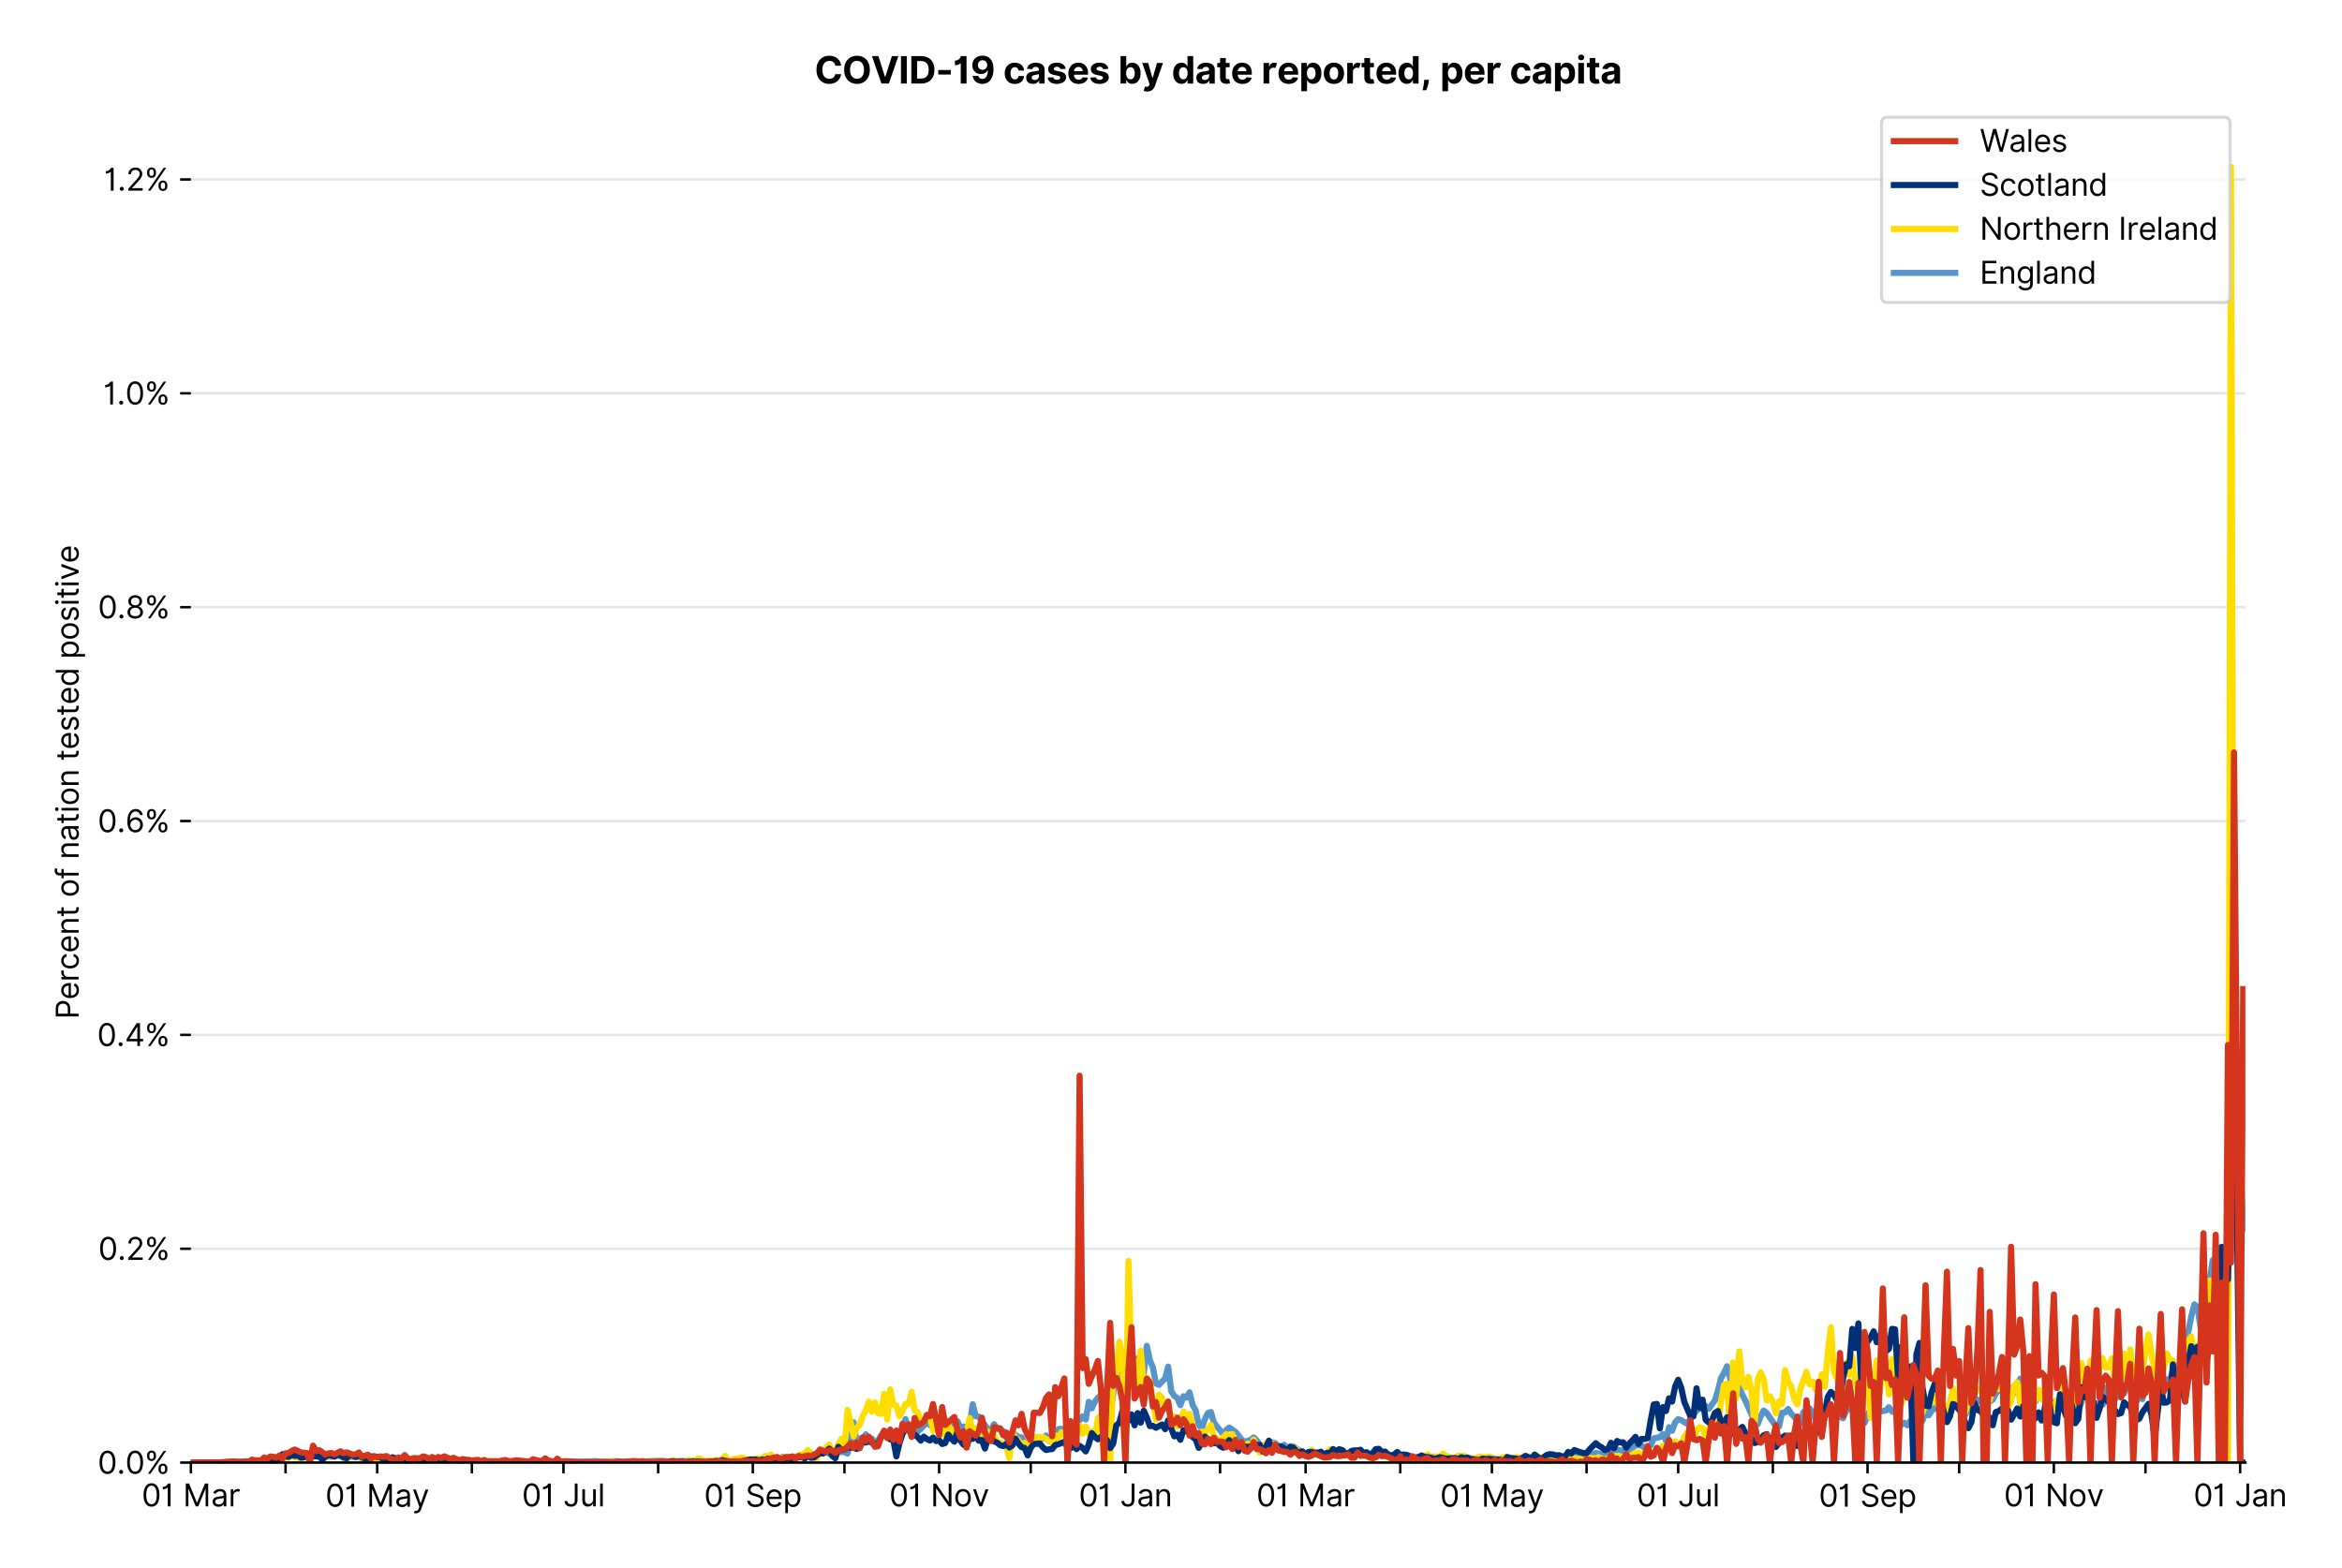 <?xml version="1.0" encoding="utf-8" standalone="no"?>
<!DOCTYPE svg PUBLIC "-//W3C//DTD SVG 1.1//EN"
  "http://www.w3.org/Graphics/SVG/1.1/DTD/svg11.dtd">
<svg xmlns:xlink="http://www.w3.org/1999/xlink" viewBox="0 0 763.298 511.234" xmlns="http://www.w3.org/2000/svg" version="1.1">
 <defs>
  <style type="text/css">*{stroke-linejoin: round; stroke-linecap: butt}</style>
 </defs>
 <g id="figure_1">
  <g id="patch_1">
   <path d="M 0 511.234 
L 763.298 511.234 
L 763.298 0 
L 0 0 
z
" style="fill: #ffffff"/>
  </g>
  <g id="axes_1">
   <g id="patch_2">
    <path d="M 62.211 476.745 
L 731.811 476.745 
L 731.811 33.225 
L 62.211 33.225 
z
" style="fill: #ffffff"/>
   </g>
   <g id="matplotlib.axis_1">
    <g id="xtick_1">
     <g id="line2d_1">
      <defs>
       <path id="m582c31e847" d="M 0 0 
L 0 3.5 
" style="stroke: #000000; stroke-width: 0.8"/>
      </defs>
      <g>
       <use xlink:href="#m582c31e847" x="62.211" y="476.745" style="stroke: #000000; stroke-width: 0.8"/>
      </g>
     </g>
     <g id="text_1">
      <!-- 01 Mar -->
      <g transform="translate(46.174 491.018)scale(0.1 -0.1)">
       <defs>
        <path id="Inter-Regular-30" d="M 2000 -64 
Q 1230 -64 806 561 
Q 382 1186 382 2327 
Q 382 3459 809 4088 
Q 1236 4718 2000 4718 
Q 2764 4718 3191 4088 
Q 3618 3459 3618 2327 
Q 3618 1186 3194 561 
Q 2771 -64 2000 -64 
z
M 2000 436 
Q 2509 436 2791 927 
Q 3073 1418 3073 2327 
Q 3073 3234 2789 3730 
Q 2505 4227 2000 4227 
Q 1496 4227 1211 3730 
Q 927 3234 927 2327 
Q 927 1418 1210 927 
Q 1493 436 2000 436 
z
" transform="scale(0.016)"/>
        <path id="Inter-Regular-31" d="M 1973 4655 
L 1973 0 
L 1409 0 
L 1409 3836 
L 1373 3836 
Q 1341 3773 1209 3692 
Q 1077 3611 868 3551 
Q 659 3491 391 3491 
L 391 3964 
Q 661 3964 859 4061 
Q 1057 4159 1190 4291 
Q 1323 4423 1392 4529 
Q 1461 4636 1473 4655 
L 1973 4655 
z
" transform="scale(0.016)"/>
        <path id="Inter-Regular-20" transform="scale(0.016)"/>
        <path id="Inter-Regular-4d" d="M 564 4655 
L 1236 4655 
L 2818 791 
L 2873 791 
L 4455 4655 
L 5127 4655 
L 5127 0 
L 4600 0 
L 4600 3536 
L 4555 3536 
L 3100 0 
L 2591 0 
L 1136 3536 
L 1091 3536 
L 1091 0 
L 564 0 
L 564 4655 
z
" transform="scale(0.016)"/>
        <path id="Inter-Regular-61" d="M 1518 -82 
Q 1186 -82 916 44 
Q 646 170 486 410 
Q 327 650 327 991 
Q 327 1291 445 1478 
Q 564 1666 761 1773 
Q 959 1880 1199 1933 
Q 1439 1986 1682 2018 
Q 2000 2059 2199 2080 
Q 2398 2102 2490 2154 
Q 2582 2207 2582 2336 
L 2582 2355 
Q 2582 2691 2399 2877 
Q 2216 3064 1846 3064 
Q 1461 3064 1243 2895 
Q 1025 2727 936 2536 
L 427 2718 
Q 564 3036 792 3214 
Q 1021 3393 1292 3464 
Q 1564 3536 1827 3536 
Q 1996 3536 2215 3496 
Q 2434 3457 2640 3334 
Q 2846 3211 2982 2963 
Q 3118 2716 3118 2300 
L 3118 0 
L 2582 0 
L 2582 473 
L 2555 473 
Q 2500 359 2373 229 
Q 2246 100 2034 9 
Q 1823 -82 1518 -82 
z
M 1600 400 
Q 1918 400 2137 525 
Q 2357 650 2469 847 
Q 2582 1045 2582 1264 
L 2582 1755 
Q 2548 1714 2433 1681 
Q 2318 1648 2169 1624 
Q 2021 1600 1881 1583 
Q 1741 1566 1655 1555 
Q 1446 1527 1265 1467 
Q 1084 1407 974 1287 
Q 864 1168 864 964 
Q 864 684 1072 542 
Q 1280 400 1600 400 
z
" transform="scale(0.016)"/>
        <path id="Inter-Regular-72" d="M 491 0 
L 491 3491 
L 1009 3491 
L 1009 2964 
L 1046 2964 
Q 1139 3223 1389 3384 
Q 1639 3545 1955 3545 
Q 2100 3545 2209 3511 
Q 2318 3477 2400 3418 
L 2218 2964 
Q 2161 2993 2085 3010 
Q 2009 3027 1909 3027 
Q 1527 3027 1277 2794 
Q 1027 2561 1027 2209 
L 1027 0 
L 491 0 
z
" transform="scale(0.016)"/>
       </defs>
       <use xlink:href="#Inter-Regular-30"/>
       <use xlink:href="#Inter-Regular-31" x="62.5"/>
       <use xlink:href="#Inter-Regular-20" x="106.676"/>
       <use xlink:href="#Inter-Regular-4d" x="134.801"/>
       <use xlink:href="#Inter-Regular-61" x="225.994"/>
       <use xlink:href="#Inter-Regular-72" x="282.386"/>
      </g>
     </g>
    </g>
    <g id="xtick_2">
     <g id="line2d_2">
      <g>
       <use xlink:href="#m582c31e847" x="93.067" y="476.745" style="stroke: #000000; stroke-width: 0.8"/>
      </g>
     </g>
    </g>
    <g id="xtick_3">
     <g id="line2d_3">
      <g>
       <use xlink:href="#m582c31e847" x="122.928" y="476.745" style="stroke: #000000; stroke-width: 0.8"/>
      </g>
     </g>
     <g id="text_2">
      <!-- 01 May -->
      <g transform="translate(106.025 491.117)scale(0.1 -0.1)">
       <defs>
        <path id="Inter-Regular-79" d="M 818 -1355 
Q 682 -1355 575 -1333 
Q 468 -1311 427 -1291 
L 564 -818 
Q 857 -893 1053 -814 
Q 1250 -736 1391 -345 
L 1509 -18 
L 218 3491 
L 800 3491 
L 1764 709 
L 1800 709 
L 2764 3491 
L 3346 3491 
L 1846 -564 
Q 1550 -1355 818 -1355 
z
" transform="scale(0.016)"/>
       </defs>
       <use xlink:href="#Inter-Regular-30"/>
       <use xlink:href="#Inter-Regular-31" x="62.5"/>
       <use xlink:href="#Inter-Regular-20" x="106.676"/>
       <use xlink:href="#Inter-Regular-4d" x="134.801"/>
       <use xlink:href="#Inter-Regular-61" x="225.994"/>
       <use xlink:href="#Inter-Regular-79" x="282.386"/>
      </g>
     </g>
    </g>
    <g id="xtick_4">
     <g id="line2d_4">
      <g>
       <use xlink:href="#m582c31e847" x="153.784" y="476.745" style="stroke: #000000; stroke-width: 0.8"/>
      </g>
     </g>
    </g>
    <g id="xtick_5">
     <g id="line2d_5">
      <g>
       <use xlink:href="#m582c31e847" x="183.645" y="476.745" style="stroke: #000000; stroke-width: 0.8"/>
      </g>
     </g>
     <g id="text_3">
      <!-- 01 Jul -->
      <g transform="translate(170.101 491.018)scale(0.1 -0.1)">
       <defs>
        <path id="Inter-Regular-4a" d="M 2346 4655 
L 2909 4655 
L 2909 1327 
Q 2909 657 2549 296 
Q 2189 -64 1582 -64 
Q 1200 -64 902 76 
Q 605 216 434 475 
Q 264 734 264 1091 
L 818 1091 
Q 818 795 1034 615 
Q 1250 436 1582 436 
Q 1948 436 2147 664 
Q 2346 893 2346 1327 
L 2346 4655 
z
" transform="scale(0.016)"/>
        <path id="Inter-Regular-75" d="M 2691 1427 
L 2691 3491 
L 3227 3491 
L 3227 0 
L 2691 0 
L 2691 591 
L 2655 591 
Q 2532 325 2273 140 
Q 2014 -45 1618 -45 
Q 1127 -45 809 280 
Q 491 605 491 1273 
L 491 3491 
L 1027 3491 
L 1027 1309 
Q 1027 927 1242 700 
Q 1457 473 1791 473 
Q 1991 473 2199 575 
Q 2407 677 2549 888 
Q 2691 1100 2691 1427 
z
" transform="scale(0.016)"/>
        <path id="Inter-Regular-6c" d="M 1027 4655 
L 1027 0 
L 491 0 
L 491 4655 
L 1027 4655 
z
" transform="scale(0.016)"/>
       </defs>
       <use xlink:href="#Inter-Regular-30"/>
       <use xlink:href="#Inter-Regular-31" x="62.5"/>
       <use xlink:href="#Inter-Regular-20" x="106.676"/>
       <use xlink:href="#Inter-Regular-4a" x="134.801"/>
       <use xlink:href="#Inter-Regular-75" x="189.063"/>
       <use xlink:href="#Inter-Regular-6c" x="247.159"/>
      </g>
     </g>
    </g>
    <g id="xtick_6">
     <g id="line2d_6">
      <g>
       <use xlink:href="#m582c31e847" x="214.501" y="476.745" style="stroke: #000000; stroke-width: 0.8"/>
      </g>
     </g>
    </g>
    <g id="xtick_7">
     <g id="line2d_7">
      <g>
       <use xlink:href="#m582c31e847" x="245.358" y="476.745" style="stroke: #000000; stroke-width: 0.8"/>
      </g>
     </g>
     <g id="text_4">
      <!-- 01 Sep -->
      <g transform="translate(229.47 491.117)scale(0.1 -0.1)">
       <defs>
        <path id="Inter-Regular-53" d="M 3109 3491 
Q 3068 3836 2777 4027 
Q 2486 4218 2064 4218 
Q 1600 4218 1318 3999 
Q 1036 3780 1036 3445 
Q 1036 3195 1189 3042 
Q 1343 2889 1553 2803 
Q 1764 2718 1936 2673 
L 2409 2545 
Q 2591 2498 2815 2414 
Q 3039 2330 3244 2185 
Q 3450 2041 3584 1816 
Q 3718 1591 3718 1264 
Q 3718 886 3521 581 
Q 3325 277 2949 97 
Q 2573 -82 2036 -82 
Q 1286 -82 845 272 
Q 405 627 364 1200 
L 946 1200 
Q 968 936 1124 764 
Q 1280 593 1519 510 
Q 1759 427 2036 427 
Q 2359 427 2616 533 
Q 2873 639 3023 828 
Q 3173 1018 3173 1273 
Q 3173 1505 3043 1650 
Q 2914 1795 2702 1886 
Q 2491 1977 2246 2045 
L 1673 2209 
Q 1127 2366 809 2657 
Q 491 2948 491 3418 
Q 491 3809 703 4101 
Q 916 4393 1276 4555 
Q 1636 4718 2082 4718 
Q 2532 4718 2882 4558 
Q 3232 4398 3437 4120 
Q 3643 3843 3655 3491 
L 3109 3491 
z
" transform="scale(0.016)"/>
        <path id="Inter-Regular-65" d="M 1955 -73 
Q 1450 -73 1085 151 
Q 721 375 524 778 
Q 327 1182 327 1718 
Q 327 2255 524 2665 
Q 721 3075 1074 3305 
Q 1427 3536 1900 3536 
Q 2173 3536 2439 3445 
Q 2705 3355 2923 3151 
Q 3141 2948 3270 2614 
Q 3400 2280 3400 1791 
L 3400 1564 
L 866 1564 
Q 884 1005 1183 707 
Q 1482 409 1955 409 
Q 2271 409 2498 545 
Q 2725 682 2827 955 
L 3346 809 
Q 3223 414 2854 170 
Q 2486 -73 1955 -73 
z
M 866 2027 
L 2855 2027 
Q 2855 2470 2595 2762 
Q 2336 3055 1900 3055 
Q 1593 3055 1368 2911 
Q 1143 2768 1013 2533 
Q 884 2298 866 2027 
z
" transform="scale(0.016)"/>
        <path id="Inter-Regular-70" d="M 491 -1309 
L 491 3491 
L 1009 3491 
L 1009 2936 
L 1073 2936 
Q 1132 3027 1237 3169 
Q 1343 3311 1542 3423 
Q 1741 3536 2082 3536 
Q 2523 3536 2859 3315 
Q 3196 3095 3384 2690 
Q 3573 2286 3573 1736 
Q 3573 1182 3384 776 
Q 3196 370 2861 148 
Q 2527 -73 2091 -73 
Q 1755 -73 1552 39 
Q 1350 152 1241 296 
Q 1132 441 1073 536 
L 1027 536 
L 1027 -1309 
L 491 -1309 
z
M 1018 1745 
Q 1018 1152 1276 780 
Q 1534 409 2018 409 
Q 2355 409 2581 587 
Q 2807 766 2921 1069 
Q 3036 1373 3036 1745 
Q 3036 2114 2923 2410 
Q 2811 2707 2585 2881 
Q 2359 3055 2018 3055 
Q 1527 3055 1272 2693 
Q 1018 2332 1018 1745 
z
" transform="scale(0.016)"/>
       </defs>
       <use xlink:href="#Inter-Regular-30"/>
       <use xlink:href="#Inter-Regular-31" x="62.5"/>
       <use xlink:href="#Inter-Regular-20" x="106.676"/>
       <use xlink:href="#Inter-Regular-53" x="134.801"/>
       <use xlink:href="#Inter-Regular-65" x="198.58"/>
       <use xlink:href="#Inter-Regular-70" x="256.818"/>
      </g>
     </g>
    </g>
    <g id="xtick_8">
     <g id="line2d_8">
      <g>
       <use xlink:href="#m582c31e847" x="275.219" y="476.745" style="stroke: #000000; stroke-width: 0.8"/>
      </g>
     </g>
    </g>
    <g id="xtick_9">
     <g id="line2d_9">
      <g>
       <use xlink:href="#m582c31e847" x="306.075" y="476.745" style="stroke: #000000; stroke-width: 0.8"/>
      </g>
     </g>
     <g id="text_5">
      <!-- 01 Nov -->
      <g transform="translate(289.804 491.018)scale(0.1 -0.1)">
       <defs>
        <path id="Inter-Regular-4e" d="M 4255 4655 
L 4255 0 
L 3709 0 
L 1173 3655 
L 1127 3655 
L 1127 0 
L 564 0 
L 564 4655 
L 1109 4655 
L 3655 991 
L 3700 991 
L 3700 4655 
L 4255 4655 
z
" transform="scale(0.016)"/>
        <path id="Inter-Regular-6f" d="M 1909 -73 
Q 1436 -73 1080 152 
Q 725 377 526 781 
Q 327 1186 327 1727 
Q 327 2273 526 2679 
Q 725 3086 1080 3311 
Q 1436 3536 1909 3536 
Q 2382 3536 2737 3311 
Q 3093 3086 3292 2679 
Q 3491 2273 3491 1727 
Q 3491 1186 3292 781 
Q 3093 377 2737 152 
Q 2382 -73 1909 -73 
z
M 1909 409 
Q 2268 409 2500 593 
Q 2732 777 2843 1077 
Q 2955 1377 2955 1727 
Q 2955 2077 2843 2379 
Q 2732 2682 2500 2868 
Q 2268 3055 1909 3055 
Q 1550 3055 1318 2868 
Q 1086 2682 975 2379 
Q 864 2077 864 1727 
Q 864 1377 975 1077 
Q 1086 777 1318 593 
Q 1550 409 1909 409 
z
" transform="scale(0.016)"/>
        <path id="Inter-Regular-76" d="M 3346 3491 
L 2055 0 
L 1509 0 
L 218 3491 
L 800 3491 
L 1764 709 
L 1800 709 
L 2764 3491 
L 3346 3491 
z
" transform="scale(0.016)"/>
       </defs>
       <use xlink:href="#Inter-Regular-30"/>
       <use xlink:href="#Inter-Regular-31" x="62.5"/>
       <use xlink:href="#Inter-Regular-20" x="106.676"/>
       <use xlink:href="#Inter-Regular-4e" x="134.801"/>
       <use xlink:href="#Inter-Regular-6f" x="210.085"/>
       <use xlink:href="#Inter-Regular-76" x="269.744"/>
      </g>
     </g>
    </g>
    <g id="xtick_10">
     <g id="line2d_10">
      <g>
       <use xlink:href="#m582c31e847" x="335.936" y="476.745" style="stroke: #000000; stroke-width: 0.8"/>
      </g>
     </g>
    </g>
    <g id="xtick_11">
     <g id="line2d_11">
      <g>
       <use xlink:href="#m582c31e847" x="366.792" y="476.745" style="stroke: #000000; stroke-width: 0.8"/>
      </g>
     </g>
     <g id="text_6">
      <!-- 01 Jan -->
      <g transform="translate(351.593 491.018)scale(0.1 -0.1)">
       <defs>
        <path id="Inter-Regular-6e" d="M 1027 2100 
L 1027 0 
L 491 0 
L 491 3491 
L 1009 3491 
L 1009 2945 
L 1055 2945 
Q 1177 3211 1427 3373 
Q 1677 3536 2073 3536 
Q 2602 3536 2928 3211 
Q 3255 2886 3255 2218 
L 3255 0 
L 2718 0 
L 2718 2182 
Q 2718 2593 2504 2824 
Q 2291 3055 1918 3055 
Q 1534 3055 1280 2806 
Q 1027 2557 1027 2100 
z
" transform="scale(0.016)"/>
       </defs>
       <use xlink:href="#Inter-Regular-30"/>
       <use xlink:href="#Inter-Regular-31" x="62.5"/>
       <use xlink:href="#Inter-Regular-20" x="106.676"/>
       <use xlink:href="#Inter-Regular-4a" x="134.801"/>
       <use xlink:href="#Inter-Regular-61" x="189.063"/>
       <use xlink:href="#Inter-Regular-6e" x="245.455"/>
      </g>
     </g>
    </g>
    <g id="xtick_12">
     <g id="line2d_12">
      <g>
       <use xlink:href="#m582c31e847" x="397.648" y="476.745" style="stroke: #000000; stroke-width: 0.8"/>
      </g>
     </g>
    </g>
    <g id="xtick_13">
     <g id="line2d_13">
      <g>
       <use xlink:href="#m582c31e847" x="425.518" y="476.745" style="stroke: #000000; stroke-width: 0.8"/>
      </g>
     </g>
     <g id="text_7">
      <!-- 01 Mar -->
      <g transform="translate(409.482 491.018)scale(0.1 -0.1)">
       <use xlink:href="#Inter-Regular-30"/>
       <use xlink:href="#Inter-Regular-31" x="62.5"/>
       <use xlink:href="#Inter-Regular-20" x="106.676"/>
       <use xlink:href="#Inter-Regular-4d" x="134.801"/>
       <use xlink:href="#Inter-Regular-61" x="225.994"/>
       <use xlink:href="#Inter-Regular-72" x="282.386"/>
      </g>
     </g>
    </g>
    <g id="xtick_14">
     <g id="line2d_14">
      <g>
       <use xlink:href="#m582c31e847" x="456.375" y="476.745" style="stroke: #000000; stroke-width: 0.8"/>
      </g>
     </g>
    </g>
    <g id="xtick_15">
     <g id="line2d_15">
      <g>
       <use xlink:href="#m582c31e847" x="486.235" y="476.745" style="stroke: #000000; stroke-width: 0.8"/>
      </g>
     </g>
     <g id="text_8">
      <!-- 01 May -->
      <g transform="translate(469.332 491.117)scale(0.1 -0.1)">
       <use xlink:href="#Inter-Regular-30"/>
       <use xlink:href="#Inter-Regular-31" x="62.5"/>
       <use xlink:href="#Inter-Regular-20" x="106.676"/>
       <use xlink:href="#Inter-Regular-4d" x="134.801"/>
       <use xlink:href="#Inter-Regular-61" x="225.994"/>
       <use xlink:href="#Inter-Regular-79" x="282.386"/>
      </g>
     </g>
    </g>
    <g id="xtick_16">
     <g id="line2d_16">
      <g>
       <use xlink:href="#m582c31e847" x="517.092" y="476.745" style="stroke: #000000; stroke-width: 0.8"/>
      </g>
     </g>
    </g>
    <g id="xtick_17">
     <g id="line2d_17">
      <g>
       <use xlink:href="#m582c31e847" x="546.952" y="476.745" style="stroke: #000000; stroke-width: 0.8"/>
      </g>
     </g>
     <g id="text_9">
      <!-- 01 Jul -->
      <g transform="translate(533.409 491.018)scale(0.1 -0.1)">
       <use xlink:href="#Inter-Regular-30"/>
       <use xlink:href="#Inter-Regular-31" x="62.5"/>
       <use xlink:href="#Inter-Regular-20" x="106.676"/>
       <use xlink:href="#Inter-Regular-4a" x="134.801"/>
       <use xlink:href="#Inter-Regular-75" x="189.063"/>
       <use xlink:href="#Inter-Regular-6c" x="247.159"/>
      </g>
     </g>
    </g>
    <g id="xtick_18">
     <g id="line2d_18">
      <g>
       <use xlink:href="#m582c31e847" x="577.809" y="476.745" style="stroke: #000000; stroke-width: 0.8"/>
      </g>
     </g>
    </g>
    <g id="xtick_19">
     <g id="line2d_19">
      <g>
       <use xlink:href="#m582c31e847" x="608.665" y="476.745" style="stroke: #000000; stroke-width: 0.8"/>
      </g>
     </g>
     <g id="text_10">
      <!-- 01 Sep -->
      <g transform="translate(592.777 491.117)scale(0.1 -0.1)">
       <use xlink:href="#Inter-Regular-30"/>
       <use xlink:href="#Inter-Regular-31" x="62.5"/>
       <use xlink:href="#Inter-Regular-20" x="106.676"/>
       <use xlink:href="#Inter-Regular-53" x="134.801"/>
       <use xlink:href="#Inter-Regular-65" x="198.58"/>
       <use xlink:href="#Inter-Regular-70" x="256.818"/>
      </g>
     </g>
    </g>
    <g id="xtick_20">
     <g id="line2d_20">
      <g>
       <use xlink:href="#m582c31e847" x="638.526" y="476.745" style="stroke: #000000; stroke-width: 0.8"/>
      </g>
     </g>
    </g>
    <g id="xtick_21">
     <g id="line2d_21">
      <g>
       <use xlink:href="#m582c31e847" x="669.382" y="476.745" style="stroke: #000000; stroke-width: 0.8"/>
      </g>
     </g>
     <g id="text_11">
      <!-- 01 Nov -->
      <g transform="translate(653.111 491.018)scale(0.1 -0.1)">
       <use xlink:href="#Inter-Regular-30"/>
       <use xlink:href="#Inter-Regular-31" x="62.5"/>
       <use xlink:href="#Inter-Regular-20" x="106.676"/>
       <use xlink:href="#Inter-Regular-4e" x="134.801"/>
       <use xlink:href="#Inter-Regular-6f" x="210.085"/>
       <use xlink:href="#Inter-Regular-76" x="269.744"/>
      </g>
     </g>
    </g>
    <g id="xtick_22">
     <g id="line2d_22">
      <g>
       <use xlink:href="#m582c31e847" x="699.243" y="476.745" style="stroke: #000000; stroke-width: 0.8"/>
      </g>
     </g>
    </g>
    <g id="xtick_23">
     <g id="line2d_23">
      <g>
       <use xlink:href="#m582c31e847" x="730.099" y="476.745" style="stroke: #000000; stroke-width: 0.8"/>
      </g>
     </g>
     <g id="text_12">
      <!-- 01 Jan -->
      <g transform="translate(714.9 491.018)scale(0.1 -0.1)">
       <use xlink:href="#Inter-Regular-30"/>
       <use xlink:href="#Inter-Regular-31" x="62.5"/>
       <use xlink:href="#Inter-Regular-20" x="106.676"/>
       <use xlink:href="#Inter-Regular-4a" x="134.801"/>
       <use xlink:href="#Inter-Regular-61" x="189.063"/>
       <use xlink:href="#Inter-Regular-6e" x="245.455"/>
      </g>
     </g>
    </g>
   </g>
   <g id="matplotlib.axis_2">
    <g id="ytick_1">
     <g id="line2d_24">
      <path d="M 62.211 476.745 
L 731.811 476.745 
" clip-path="url(#p08b0d47fce)" style="fill: none; stroke: #e5e5e5; stroke-width: 0.8; stroke-linecap: square"/>
     </g>
     <g id="line2d_25">
      <defs>
       <path id="m7636b15c68" d="M 0 0 
L -3.5 0 
" style="stroke: #000000; stroke-width: 0.8"/>
      </defs>
      <g>
       <use xlink:href="#m7636b15c68" x="62.211" y="476.745" style="stroke: #000000; stroke-width: 0.8"/>
      </g>
     </g>
     <g id="text_13">
      <!-- 0.0% -->
      <g transform="translate(31.83 480.382)scale(0.1 -0.1)">
       <defs>
        <path id="Inter-Regular-2e" d="M 882 -36 
Q 714 -36 593 84 
Q 473 205 473 373 
Q 473 541 593 661 
Q 714 782 882 782 
Q 1050 782 1170 661 
Q 1291 541 1291 373 
Q 1291 205 1170 84 
Q 1050 -36 882 -36 
z
" transform="scale(0.016)"/>
        <path id="Inter-Regular-25" d="M 2855 873 
L 2855 1118 
Q 2855 1373 2960 1585 
Q 3066 1798 3269 1926 
Q 3473 2055 3764 2055 
Q 4059 2055 4259 1926 
Q 4459 1798 4561 1585 
Q 4664 1373 4664 1118 
L 4664 873 
Q 4664 618 4560 405 
Q 4457 193 4256 64 
Q 4055 -64 3764 -64 
Q 3468 -64 3266 64 
Q 3064 193 2959 405 
Q 2855 618 2855 873 
z
M 536 3536 
L 536 3782 
Q 536 4036 642 4248 
Q 748 4461 951 4589 
Q 1155 4718 1446 4718 
Q 1741 4718 1941 4589 
Q 2141 4461 2243 4248 
Q 2346 4036 2346 3782 
L 2346 3536 
Q 2346 3282 2242 3069 
Q 2139 2857 1937 2728 
Q 1736 2600 1446 2600 
Q 1150 2600 948 2728 
Q 746 2857 641 3069 
Q 536 3282 536 3536 
z
M 709 0 
L 3909 4655 
L 4427 4655 
L 1227 0 
L 709 0 
z
M 3318 1118 
L 3318 873 
Q 3318 661 3418 494 
Q 3518 327 3764 327 
Q 4002 327 4101 494 
Q 4200 661 4200 873 
L 4200 1118 
Q 4200 1330 4104 1497 
Q 4009 1664 3764 1664 
Q 3525 1664 3421 1497 
Q 3318 1330 3318 1118 
z
M 1000 3782 
L 1000 3536 
Q 1000 3325 1100 3158 
Q 1200 2991 1446 2991 
Q 1684 2991 1783 3158 
Q 1882 3325 1882 3536 
L 1882 3782 
Q 1882 3993 1786 4160 
Q 1691 4327 1446 4327 
Q 1207 4327 1103 4160 
Q 1000 3993 1000 3782 
z
" transform="scale(0.016)"/>
       </defs>
       <use xlink:href="#Inter-Regular-30"/>
       <use xlink:href="#Inter-Regular-2e" x="62.5"/>
       <use xlink:href="#Inter-Regular-30" x="90.057"/>
       <use xlink:href="#Inter-Regular-25" x="152.557"/>
      </g>
     </g>
    </g>
    <g id="ytick_2">
     <g id="line2d_26">
      <path d="M 62.211 407.037 
L 731.811 407.037 
" clip-path="url(#p08b0d47fce)" style="fill: none; stroke: #e5e5e5; stroke-width: 0.8; stroke-linecap: square"/>
     </g>
     <g id="line2d_27">
      <g>
       <use xlink:href="#m7636b15c68" x="62.211" y="407.037" style="stroke: #000000; stroke-width: 0.8"/>
      </g>
     </g>
     <g id="text_14">
      <!-- 0.2% -->
      <g transform="translate(32.028 410.674)scale(0.1 -0.1)">
       <defs>
        <path id="Inter-Regular-32" d="M 482 0 
L 482 409 
L 2018 2091 
Q 2289 2386 2464 2605 
Q 2639 2825 2724 3019 
Q 2809 3214 2809 3427 
Q 2809 3795 2553 4011 
Q 2298 4227 1918 4227 
Q 1514 4227 1275 3985 
Q 1036 3743 1036 3345 
L 500 3345 
Q 500 3755 688 4064 
Q 877 4373 1203 4545 
Q 1530 4718 1936 4718 
Q 2346 4718 2661 4545 
Q 2977 4373 3156 4079 
Q 3336 3786 3336 3427 
Q 3336 3170 3244 2926 
Q 3152 2682 2926 2383 
Q 2700 2084 2300 1655 
L 1255 536 
L 1255 500 
L 3418 500 
L 3418 0 
L 482 0 
z
" transform="scale(0.016)"/>
       </defs>
       <use xlink:href="#Inter-Regular-30"/>
       <use xlink:href="#Inter-Regular-2e" x="62.5"/>
       <use xlink:href="#Inter-Regular-32" x="90.057"/>
       <use xlink:href="#Inter-Regular-25" x="150.568"/>
      </g>
     </g>
    </g>
    <g id="ytick_3">
     <g id="line2d_28">
      <path d="M 62.211 337.329 
L 731.811 337.329 
" clip-path="url(#p08b0d47fce)" style="fill: none; stroke: #e5e5e5; stroke-width: 0.8; stroke-linecap: square"/>
     </g>
     <g id="line2d_29">
      <g>
       <use xlink:href="#m7636b15c68" x="62.211" y="337.329" style="stroke: #000000; stroke-width: 0.8"/>
      </g>
     </g>
     <g id="text_15">
      <!-- 0.4% -->
      <g transform="translate(31.659 340.966)scale(0.1 -0.1)">
       <defs>
        <path id="Inter-Regular-34" d="M 373 955 
L 373 1418 
L 2418 4655 
L 3100 4655 
L 3100 1455 
L 3736 1455 
L 3736 955 
L 3100 955 
L 3100 0 
L 2564 0 
L 2564 955 
L 373 955 
z
M 2564 1455 
L 2564 3936 
L 2527 3936 
L 982 1491 
L 982 1455 
L 2564 1455 
z
" transform="scale(0.016)"/>
       </defs>
       <use xlink:href="#Inter-Regular-30"/>
       <use xlink:href="#Inter-Regular-2e" x="62.5"/>
       <use xlink:href="#Inter-Regular-34" x="90.057"/>
       <use xlink:href="#Inter-Regular-25" x="154.261"/>
      </g>
     </g>
    </g>
    <g id="ytick_4">
     <g id="line2d_30">
      <path d="M 62.211 267.622 
L 731.811 267.622 
" clip-path="url(#p08b0d47fce)" style="fill: none; stroke: #e5e5e5; stroke-width: 0.8; stroke-linecap: square"/>
     </g>
     <g id="line2d_31">
      <g>
       <use xlink:href="#m7636b15c68" x="62.211" y="267.622" style="stroke: #000000; stroke-width: 0.8"/>
      </g>
     </g>
     <g id="text_16">
      <!-- 0.6% -->
      <g transform="translate(31.844 271.258)scale(0.1 -0.1)">
       <defs>
        <path id="Inter-Regular-36" d="M 2027 -64 
Q 1741 -59 1454 45 
Q 1168 150 932 399 
Q 696 648 552 1074 
Q 409 1500 409 2145 
Q 409 3386 861 4056 
Q 1314 4727 2100 4727 
Q 2686 4727 3073 4384 
Q 3461 4041 3546 3491 
L 2991 3491 
Q 2914 3811 2691 4019 
Q 2468 4227 2100 4227 
Q 1559 4227 1249 3755 
Q 939 3284 936 2427 
L 973 2427 
Q 1164 2716 1461 2880 
Q 1759 3045 2118 3045 
Q 2518 3045 2850 2846 
Q 3182 2648 3382 2299 
Q 3582 1950 3582 1500 
Q 3582 1068 3389 710 
Q 3196 352 2847 142 
Q 2498 -68 2027 -64 
z
M 2027 436 
Q 2314 436 2542 579 
Q 2771 723 2903 964 
Q 3036 1205 3036 1500 
Q 3036 1789 2908 2026 
Q 2780 2264 2556 2404 
Q 2332 2545 2046 2545 
Q 1757 2545 1525 2397 
Q 1293 2250 1157 2010 
Q 1021 1770 1018 1491 
Q 1018 1214 1149 973 
Q 1280 732 1508 584 
Q 1736 436 2027 436 
z
" transform="scale(0.016)"/>
       </defs>
       <use xlink:href="#Inter-Regular-30"/>
       <use xlink:href="#Inter-Regular-2e" x="62.5"/>
       <use xlink:href="#Inter-Regular-36" x="90.057"/>
       <use xlink:href="#Inter-Regular-25" x="152.415"/>
      </g>
     </g>
    </g>
    <g id="ytick_5">
     <g id="line2d_32">
      <path d="M 62.211 197.914 
L 731.811 197.914 
" clip-path="url(#p08b0d47fce)" style="fill: none; stroke: #e5e5e5; stroke-width: 0.8; stroke-linecap: square"/>
     </g>
     <g id="line2d_33">
      <g>
       <use xlink:href="#m7636b15c68" x="62.211" y="197.914" style="stroke: #000000; stroke-width: 0.8"/>
      </g>
     </g>
     <g id="text_17">
      <!-- 0.8% -->
      <g transform="translate(31.914 201.551)scale(0.1 -0.1)">
       <defs>
        <path id="Inter-Regular-38" d="M 1973 -64 
Q 1505 -64 1147 103 
Q 789 270 589 564 
Q 389 859 391 1236 
Q 389 1532 507 1783 
Q 625 2034 830 2203 
Q 1036 2373 1291 2418 
L 1291 2445 
Q 957 2532 759 2821 
Q 561 3111 564 3482 
Q 561 3836 743 4115 
Q 925 4395 1244 4556 
Q 1564 4718 1973 4718 
Q 2377 4718 2695 4556 
Q 3014 4395 3197 4115 
Q 3380 3836 3382 3482 
Q 3380 3111 3181 2821 
Q 2982 2532 2655 2445 
L 2655 2418 
Q 2907 2373 3109 2203 
Q 3311 2034 3431 1783 
Q 3552 1532 3555 1236 
Q 3552 859 3351 564 
Q 3150 270 2794 103 
Q 2439 -64 1973 -64 
z
M 1973 436 
Q 2446 436 2722 662 
Q 2998 889 3000 1264 
Q 2998 1527 2864 1729 
Q 2730 1932 2499 2048 
Q 2268 2164 1973 2164 
Q 1675 2164 1442 2048 
Q 1209 1932 1076 1729 
Q 943 1527 946 1264 
Q 943 889 1218 662 
Q 1493 436 1973 436 
z
M 1973 2645 
Q 2348 2645 2591 2864 
Q 2834 3084 2836 3445 
Q 2834 3800 2596 4013 
Q 2359 4227 1973 4227 
Q 1582 4227 1344 4013 
Q 1107 3800 1109 3445 
Q 1107 3084 1349 2864 
Q 1591 2645 1973 2645 
z
" transform="scale(0.016)"/>
       </defs>
       <use xlink:href="#Inter-Regular-30"/>
       <use xlink:href="#Inter-Regular-2e" x="62.5"/>
       <use xlink:href="#Inter-Regular-38" x="90.057"/>
       <use xlink:href="#Inter-Regular-25" x="151.705"/>
      </g>
     </g>
    </g>
    <g id="ytick_6">
     <g id="line2d_34">
      <path d="M 62.211 128.206 
L 731.811 128.206 
" clip-path="url(#p08b0d47fce)" style="fill: none; stroke: #e5e5e5; stroke-width: 0.8; stroke-linecap: square"/>
     </g>
     <g id="line2d_35">
      <g>
       <use xlink:href="#m7636b15c68" x="62.211" y="128.206" style="stroke: #000000; stroke-width: 0.8"/>
      </g>
     </g>
     <g id="text_18">
      <!-- 1.0% -->
      <g transform="translate(33.663 131.843)scale(0.1 -0.1)">
       <use xlink:href="#Inter-Regular-31"/>
       <use xlink:href="#Inter-Regular-2e" x="44.176"/>
       <use xlink:href="#Inter-Regular-30" x="71.733"/>
       <use xlink:href="#Inter-Regular-25" x="134.233"/>
      </g>
     </g>
    </g>
    <g id="ytick_7">
     <g id="line2d_36">
      <path d="M 62.211 58.498 
L 731.811 58.498 
" clip-path="url(#p08b0d47fce)" style="fill: none; stroke: #e5e5e5; stroke-width: 0.8; stroke-linecap: square"/>
     </g>
     <g id="line2d_37">
      <g>
       <use xlink:href="#m7636b15c68" x="62.211" y="58.498" style="stroke: #000000; stroke-width: 0.8"/>
      </g>
     </g>
     <g id="text_19">
      <!-- 1.2% -->
      <g transform="translate(33.861 62.135)scale(0.1 -0.1)">
       <use xlink:href="#Inter-Regular-31"/>
       <use xlink:href="#Inter-Regular-2e" x="44.176"/>
       <use xlink:href="#Inter-Regular-32" x="71.733"/>
       <use xlink:href="#Inter-Regular-25" x="132.244"/>
      </g>
     </g>
    </g>
    <g id="text_20">
     <!-- Percent of nation tested positive -->
     <g transform="translate(25.614 332.215)rotate(-90)scale(0.1 -0.1)">
      <defs>
       <path id="Inter-Regular-50" d="M 564 0 
L 564 4655 
L 2136 4655 
Q 2684 4655 3033 4458 
Q 3382 4261 3550 3927 
Q 3718 3593 3718 3182 
Q 3718 2770 3551 2434 
Q 3384 2098 3036 1899 
Q 2689 1700 2146 1700 
L 1127 1700 
L 1127 0 
L 564 0 
z
M 1127 2200 
L 2127 2200 
Q 2689 2200 2926 2482 
Q 3164 2764 3164 3182 
Q 3164 3602 2925 3878 
Q 2686 4155 2118 4155 
L 1127 4155 
L 1127 2200 
z
" transform="scale(0.016)"/>
       <path id="Inter-Regular-63" d="M 1909 -73 
Q 1418 -73 1063 159 
Q 709 391 518 798 
Q 327 1205 327 1727 
Q 327 2259 524 2667 
Q 721 3075 1074 3305 
Q 1427 3536 1900 3536 
Q 2268 3536 2563 3400 
Q 2859 3264 3047 3018 
Q 3236 2773 3282 2445 
L 2746 2445 
Q 2684 2684 2474 2869 
Q 2264 3055 1909 3055 
Q 1439 3055 1151 2697 
Q 864 2339 864 1745 
Q 864 1139 1148 774 
Q 1432 409 1909 409 
Q 2223 409 2447 570 
Q 2671 732 2746 1018 
L 3282 1018 
Q 3236 709 3058 462 
Q 2880 216 2588 71 
Q 2296 -73 1909 -73 
z
" transform="scale(0.016)"/>
       <path id="Inter-Regular-74" d="M 2009 3491 
L 2009 3036 
L 1264 3036 
L 1264 1000 
Q 1264 773 1331 660 
Q 1398 548 1503 510 
Q 1609 473 1727 473 
Q 1816 473 1873 483 
Q 1930 493 1964 500 
L 2073 18 
Q 2018 -2 1920 -23 
Q 1823 -45 1673 -45 
Q 1446 -45 1228 52 
Q 1011 150 869 350 
Q 727 550 727 855 
L 727 3036 
L 200 3036 
L 200 3491 
L 727 3491 
L 727 4327 
L 1264 4327 
L 1264 3491 
L 2009 3491 
z
" transform="scale(0.016)"/>
       <path id="Inter-Regular-66" d="M 2046 3491 
L 2046 3036 
L 1264 3036 
L 1264 0 
L 727 0 
L 727 3036 
L 164 3036 
L 164 3491 
L 727 3491 
L 727 3973 
Q 727 4273 868 4473 
Q 1009 4673 1234 4773 
Q 1459 4873 1709 4873 
Q 1907 4873 2032 4841 
Q 2157 4809 2218 4782 
L 2064 4318 
Q 2023 4332 1951 4352 
Q 1880 4373 1764 4373 
Q 1498 4373 1381 4239 
Q 1264 4105 1264 3845 
L 1264 3491 
L 2046 3491 
z
" transform="scale(0.016)"/>
       <path id="Inter-Regular-69" d="M 491 0 
L 491 3491 
L 1027 3491 
L 1027 0 
L 491 0 
z
M 764 4073 
Q 607 4073 494 4179 
Q 382 4286 382 4436 
Q 382 4586 494 4693 
Q 607 4800 764 4800 
Q 921 4800 1033 4693 
Q 1146 4586 1146 4436 
Q 1146 4286 1033 4179 
Q 921 4073 764 4073 
z
" transform="scale(0.016)"/>
       <path id="Inter-Regular-73" d="M 2964 2709 
L 2482 2573 
Q 2411 2755 2245 2914 
Q 2080 3073 1727 3073 
Q 1407 3073 1194 2926 
Q 982 2780 982 2555 
Q 982 2355 1127 2239 
Q 1273 2123 1582 2045 
L 2100 1918 
Q 3027 1691 3027 973 
Q 3027 673 2855 436 
Q 2684 200 2377 63 
Q 2071 -73 1664 -73 
Q 1130 -73 780 159 
Q 430 391 336 836 
L 846 964 
Q 989 400 1655 400 
Q 2030 400 2251 560 
Q 2473 720 2473 945 
Q 2473 1316 1955 1436 
L 1373 1573 
Q 893 1686 669 1926 
Q 446 2166 446 2527 
Q 446 2823 613 3050 
Q 780 3277 1069 3406 
Q 1359 3536 1727 3536 
Q 2246 3536 2542 3309 
Q 2839 3082 2964 2709 
z
" transform="scale(0.016)"/>
       <path id="Inter-Regular-64" d="M 1809 -73 
Q 1373 -73 1039 148 
Q 705 370 516 776 
Q 327 1182 327 1736 
Q 327 2286 516 2690 
Q 705 3095 1041 3315 
Q 1377 3536 1818 3536 
Q 2159 3536 2358 3423 
Q 2557 3311 2662 3169 
Q 2768 3027 2827 2936 
L 2873 2936 
L 2873 4655 
L 3409 4655 
L 3409 0 
L 2891 0 
L 2891 536 
L 2827 536 
Q 2768 441 2659 296 
Q 2550 152 2348 39 
Q 2146 -73 1809 -73 
z
M 1882 409 
Q 2366 409 2624 780 
Q 2882 1152 2882 1745 
Q 2882 2332 2627 2693 
Q 2373 3055 1882 3055 
Q 1541 3055 1315 2881 
Q 1089 2707 976 2410 
Q 864 2114 864 1745 
Q 864 1373 978 1069 
Q 1093 766 1319 587 
Q 1546 409 1882 409 
z
" transform="scale(0.016)"/>
      </defs>
      <use xlink:href="#Inter-Regular-50"/>
      <use xlink:href="#Inter-Regular-65" x="63.494"/>
      <use xlink:href="#Inter-Regular-72" x="121.733"/>
      <use xlink:href="#Inter-Regular-63" x="160.085"/>
      <use xlink:href="#Inter-Regular-65" x="215.909"/>
      <use xlink:href="#Inter-Regular-6e" x="274.148"/>
      <use xlink:href="#Inter-Regular-74" x="332.671"/>
      <use xlink:href="#Inter-Regular-20" x="369.034"/>
      <use xlink:href="#Inter-Regular-6f" x="397.159"/>
      <use xlink:href="#Inter-Regular-66" x="456.818"/>
      <use xlink:href="#Inter-Regular-20" x="492.898"/>
      <use xlink:href="#Inter-Regular-6e" x="521.023"/>
      <use xlink:href="#Inter-Regular-61" x="579.546"/>
      <use xlink:href="#Inter-Regular-74" x="635.938"/>
      <use xlink:href="#Inter-Regular-69" x="672.301"/>
      <use xlink:href="#Inter-Regular-6f" x="696.023"/>
      <use xlink:href="#Inter-Regular-6e" x="755.682"/>
      <use xlink:href="#Inter-Regular-20" x="814.205"/>
      <use xlink:href="#Inter-Regular-74" x="842.33"/>
      <use xlink:href="#Inter-Regular-65" x="878.693"/>
      <use xlink:href="#Inter-Regular-73" x="936.932"/>
      <use xlink:href="#Inter-Regular-74" x="989.205"/>
      <use xlink:href="#Inter-Regular-65" x="1025.568"/>
      <use xlink:href="#Inter-Regular-64" x="1083.807"/>
      <use xlink:href="#Inter-Regular-20" x="1145.881"/>
      <use xlink:href="#Inter-Regular-70" x="1174.006"/>
      <use xlink:href="#Inter-Regular-6f" x="1234.943"/>
      <use xlink:href="#Inter-Regular-73" x="1294.602"/>
      <use xlink:href="#Inter-Regular-69" x="1346.875"/>
      <use xlink:href="#Inter-Regular-74" x="1370.597"/>
      <use xlink:href="#Inter-Regular-69" x="1406.96"/>
      <use xlink:href="#Inter-Regular-76" x="1430.682"/>
      <use xlink:href="#Inter-Regular-65" x="1486.364"/>
     </g>
    </g>
   </g>
   <g id="line2d_38">
    <path d="M 32.35 476.744 
L 73.16 476.684 
L 76.146 476.589 
L 77.141 476.685 
L 79.132 476.36 
L 81.123 476.358 
L 82.118 476.207 
L 83.114 476.415 
L 84.109 476.256 
L 85.104 475.97 
L 86.1 476.049 
L 88.09 475.2 
L 89.086 475.427 
L 91.076 475.446 
L 92.072 475.257 
L 93.067 474.508 
L 95.058 474.541 
L 96.053 474.951 
L 97.049 473.597 
L 98.044 474.788 
L 99.039 474.91 
L 100.035 473.794 
L 101.03 474.404 
L 102.025 474.118 
L 103.021 474.378 
L 104.016 474.482 
L 105.012 474.897 
L 106.007 474.37 
L 107.002 474.78 
L 107.998 474.823 
L 108.993 474.289 
L 109.988 474.558 
L 110.984 474.522 
L 111.979 475.265 
L 112.974 474.842 
L 116.956 475.003 
L 117.951 475.419 
L 118.947 475.35 
L 119.942 475.519 
L 120.937 475.88 
L 121.933 475.214 
L 122.928 475.204 
L 124.919 475.501 
L 125.914 475.83 
L 126.91 475.61 
L 127.905 475.752 
L 128.9 475.43 
L 130.891 475.914 
L 131.886 476.124 
L 132.882 476.196 
L 134.872 476.039 
L 137.858 476.045 
L 138.854 476.259 
L 144.826 476.142 
L 145.821 476.385 
L 147.812 476.442 
L 148.807 476.37 
L 150.798 476.4 
L 151.794 476.304 
L 152.789 476.548 
L 154.78 476.471 
L 158.761 476.485 
L 160.752 476.688 
L 161.747 476.344 
L 162.743 476.706 
L 164.733 476.503 
L 183.645 476.636 
L 184.641 476.423 
L 189.617 476.392 
L 191.608 476.365 
L 192.603 476.449 
L 193.599 476.248 
L 196.585 476.516 
L 200.566 476.254 
L 203.552 476.499 
L 207.534 476.307 
L 209.525 476.365 
L 210.52 476.408 
L 212.511 476.245 
L 216.492 476.217 
L 217.487 476.365 
L 219.478 476.236 
L 221.469 476.327 
L 222.464 476.136 
L 223.46 476.314 
L 224.455 476.107 
L 225.45 476.175 
L 227.441 475.954 
L 228.436 476.169 
L 229.432 476.158 
L 230.427 476.354 
L 231.423 476.144 
L 232.418 476.309 
L 233.413 476.107 
L 234.409 476.185 
L 235.404 476.092 
L 237.395 476.278 
L 238.39 476.089 
L 239.385 476.206 
L 240.381 475.913 
L 242.372 476.196 
L 243.367 475.829 
L 244.362 476.037 
L 245.358 476.103 
L 248.344 475.716 
L 249.339 475.835 
L 250.334 475.157 
L 251.33 475.187 
L 252.325 475.454 
L 254.316 475.156 
L 255.311 474.808 
L 257.302 474.996 
L 258.297 475.353 
L 259.293 475.112 
L 260.288 474.652 
L 261.283 475.027 
L 262.279 474.421 
L 263.274 474.503 
L 264.27 474.724 
L 266.26 474.164 
L 267.256 473.612 
L 268.251 473.274 
L 269.246 473.218 
L 270.242 473.886 
L 271.237 473.787 
L 272.232 474.701 
L 273.228 473.262 
L 275.219 473.3 
L 276.214 473.788 
L 277.209 470.085 
L 278.205 463.611 
L 279.2 470.159 
L 280.195 468.95 
L 281.191 469.64 
L 282.186 467.53 
L 283.181 470.106 
L 284.177 468.962 
L 285.172 470.346 
L 286.168 469.567 
L 287.163 467.925 
L 288.158 466.802 
L 289.154 466.798 
L 290.149 469.24 
L 291.144 468.548 
L 292.14 467.682 
L 294.13 465.766 
L 295.126 462.601 
L 296.121 466.049 
L 297.116 466.196 
L 298.112 464.83 
L 299.107 466.583 
L 300.103 465.723 
L 302.093 463.651 
L 303.089 464.579 
L 304.084 463.912 
L 305.079 465.118 
L 306.075 464.047 
L 307.07 466.97 
L 308.065 466.064 
L 309.061 463.27 
L 311.052 464.253 
L 312.047 463.263 
L 313.042 465.47 
L 314.038 465.012 
L 315.033 465.268 
L 316.028 464.437 
L 317.024 457.735 
L 318.019 461.62 
L 319.014 461.769 
L 322.001 465.929 
L 322.996 466.151 
L 323.991 464.239 
L 324.987 465.746 
L 325.982 465.888 
L 326.977 466.472 
L 328.968 470.672 
L 329.963 466.95 
L 331.954 468.389 
L 332.95 468.534 
L 333.945 470.548 
L 335.936 469.584 
L 336.931 468.534 
L 337.926 469.354 
L 338.922 468.479 
L 339.917 468.938 
L 340.912 467.935 
L 341.908 469.581 
L 342.903 470.299 
L 343.899 468.757 
L 344.894 465.884 
L 345.889 465.713 
L 347.88 466.166 
L 348.875 465.724 
L 349.871 466.573 
L 350.866 462.303 
L 351.861 462.938 
L 352.857 461.674 
L 353.852 462.708 
L 354.848 456.927 
L 355.843 459.03 
L 356.838 456.845 
L 357.834 455.637 
L 358.829 454.827 
L 359.824 457.293 
L 360.82 457.449 
L 361.815 460.955 
L 363.806 447.676 
L 364.801 449.901 
L 365.797 446.23 
L 366.792 445.468 
L 367.787 446.392 
L 368.783 447.868 
L 369.778 443.968 
L 370.773 442.884 
L 371.769 442.193 
L 372.764 447.875 
L 373.759 438.682 
L 374.755 443.304 
L 375.75 445.749 
L 376.745 450.961 
L 377.741 451.401 
L 378.736 450.305 
L 379.732 449.406 
L 380.727 445.471 
L 381.722 453.473 
L 382.718 455.011 
L 383.713 455.707 
L 384.708 458.026 
L 385.704 455.136 
L 386.699 455.561 
L 387.694 453.87 
L 388.69 457.949 
L 389.685 459.746 
L 390.681 464.326 
L 391.676 465.7 
L 392.671 462.622 
L 393.667 460.608 
L 394.662 460.283 
L 395.657 463.747 
L 398.643 467.487 
L 399.639 466.104 
L 400.634 465.325 
L 402.625 466.697 
L 403.62 467.829 
L 404.616 469.183 
L 405.611 470.017 
L 407.602 469.348 
L 408.597 468.548 
L 409.592 469.536 
L 410.588 470.89 
L 411.583 471.439 
L 412.579 471.053 
L 413.574 470.011 
L 414.569 470.126 
L 415.565 470.399 
L 416.56 471.22 
L 417.555 471.563 
L 418.551 470.939 
L 419.546 472.251 
L 420.541 471.417 
L 421.537 471.43 
L 422.532 472.188 
L 423.528 472.722 
L 424.523 473.614 
L 425.518 473.825 
L 426.514 473.337 
L 427.509 473.412 
L 428.504 473.267 
L 429.5 473.631 
L 430.495 473.591 
L 432.486 474.339 
L 433.481 473.729 
L 434.477 473.748 
L 435.472 473.205 
L 436.467 473.337 
L 437.463 473.947 
L 438.458 474.419 
L 439.453 474.117 
L 440.449 474.039 
L 442.439 473.532 
L 443.435 474.397 
L 444.43 473.828 
L 445.426 473.997 
L 446.421 473.82 
L 447.416 473.92 
L 448.412 473.901 
L 449.407 473.487 
L 450.402 473.495 
L 451.398 474.395 
L 452.393 474.802 
L 453.388 474.211 
L 454.384 474.659 
L 455.379 474.694 
L 456.375 474.413 
L 457.37 474.969 
L 458.365 474.99 
L 459.361 475.541 
L 460.356 475.367 
L 461.351 475.551 
L 462.347 475.325 
L 464.337 475.119 
L 466.328 475.92 
L 467.323 474.759 
L 468.319 475.469 
L 470.31 475.407 
L 471.305 475.374 
L 473.296 475.824 
L 474.291 475.173 
L 476.282 475.547 
L 477.277 475.318 
L 478.272 475.342 
L 480.263 475.882 
L 481.259 475.665 
L 482.254 475.26 
L 483.249 475.618 
L 484.245 475.449 
L 485.24 475.484 
L 487.231 475.896 
L 489.221 475.722 
L 491.212 475.393 
L 492.208 475.425 
L 494.198 475.871 
L 495.194 475.507 
L 496.189 475.44 
L 497.184 475.633 
L 498.18 475.371 
L 499.175 475.618 
L 501.166 475.838 
L 502.161 475.731 
L 503.157 475.507 
L 506.143 475.326 
L 507.138 475.363 
L 508.133 475.676 
L 511.119 475.18 
L 513.11 474.629 
L 514.106 475.052 
L 515.101 475.13 
L 516.096 474.986 
L 517.092 475.18 
L 519.082 474.089 
L 520.078 473.6 
L 522.068 474.03 
L 524.059 473.509 
L 525.055 472.923 
L 527.045 472.565 
L 529.036 472.881 
L 530.031 472.648 
L 531.027 472.747 
L 532.022 472.035 
L 533.017 470.969 
L 535.008 471.226 
L 536.004 471.951 
L 536.999 471.342 
L 537.994 471.139 
L 538.99 468.877 
L 540.98 468.426 
L 541.976 467.416 
L 542.971 469.62 
L 543.966 465.218 
L 544.962 466.389 
L 545.957 463.621 
L 546.952 462.601 
L 547.948 462.943 
L 549.939 464.138 
L 550.934 462.393 
L 552.925 459.786 
L 553.92 459.228 
L 554.915 457.496 
L 556.906 459.228 
L 558.897 456.478 
L 559.892 453.389 
L 560.888 449.304 
L 561.883 447.555 
L 562.878 445.34 
L 563.874 449.147 
L 564.869 455.385 
L 565.864 450.082 
L 567.855 454.595 
L 568.85 456.534 
L 570.841 461.069 
L 571.837 463.074 
L 572.832 464.24 
L 573.827 461.727 
L 574.823 459.781 
L 575.818 460.572 
L 578.804 464.927 
L 579.799 465.027 
L 580.795 460.478 
L 581.79 460.405 
L 582.786 459.29 
L 583.781 460.796 
L 584.776 461.832 
L 585.772 463.238 
L 586.767 464.03 
L 587.762 460.321 
L 588.758 459.43 
L 589.753 459.069 
L 590.748 460.289 
L 591.744 462.656 
L 592.739 462.464 
L 593.735 462.747 
L 594.73 459.088 
L 595.725 458.402 
L 596.721 458.516 
L 597.716 460.115 
L 598.711 460.75 
L 599.707 461.856 
L 600.702 462.277 
L 601.697 459.888 
L 602.693 458.614 
L 603.688 459.768 
L 605.679 462.877 
L 606.674 463.602 
L 607.67 463.822 
L 609.66 459.065 
L 610.656 457.191 
L 611.651 458.493 
L 612.646 460.09 
L 614.637 459.768 
L 615.633 458.695 
L 616.628 460.074 
L 617.623 460.318 
L 618.619 462.061 
L 619.614 464.472 
L 620.609 463.754 
L 621.605 464.579 
L 622.6 463.138 
L 623.595 462.601 
L 624.591 462.406 
L 625.586 462.596 
L 626.581 463.079 
L 627.577 460.162 
L 628.572 461.353 
L 629.568 459.909 
L 630.563 458.844 
L 631.558 459.365 
L 632.554 459.434 
L 633.549 461.005 
L 634.544 458.668 
L 635.54 458.99 
L 636.535 458.849 
L 637.53 458.362 
L 638.526 458.972 
L 639.521 460.231 
L 640.517 461.228 
L 641.512 459.333 
L 642.507 458.966 
L 643.503 456.129 
L 644.498 456.218 
L 645.493 456.925 
L 646.489 457.479 
L 647.484 457.579 
L 648.479 456.807 
L 649.475 456.229 
L 650.47 454.275 
L 651.466 453.023 
L 652.461 453.515 
L 653.456 452.323 
L 654.452 452.99 
L 655.447 452.416 
L 656.442 454.118 
L 657.438 451.168 
L 658.433 449.402 
L 659.428 451.016 
L 660.424 451.316 
L 661.419 456.27 
L 662.415 456.215 
L 663.41 456.85 
L 664.405 453.631 
L 665.401 455.849 
L 666.396 454.031 
L 667.391 454.431 
L 668.387 457.343 
L 669.382 456.972 
L 670.377 459.16 
L 671.373 455.594 
L 672.368 458.153 
L 673.364 459.186 
L 675.354 462.089 
L 676.35 461.35 
L 677.345 459.566 
L 679.336 454.882 
L 680.331 456.31 
L 681.326 456.102 
L 682.322 458.622 
L 683.317 457.367 
L 684.313 457.729 
L 685.308 457.862 
L 686.303 452.514 
L 687.299 453.937 
L 688.294 454.348 
L 689.289 456.09 
L 690.285 454.262 
L 692.275 454.242 
L 693.271 451.856 
L 694.266 450.691 
L 695.262 454.681 
L 696.257 456.938 
L 697.252 455.231 
L 698.248 456.042 
L 699.243 451.155 
L 700.238 448.468 
L 701.234 449.695 
L 702.229 452.123 
L 703.224 453.697 
L 704.22 451.152 
L 705.215 452.79 
L 706.211 449.615 
L 707.206 449.904 
L 708.201 446.601 
L 709.197 446.828 
L 710.192 451.652 
L 711.187 449.052 
L 712.183 444.022 
L 713.178 434.299 
L 714.173 429.103 
L 715.169 425.162 
L 716.164 425.943 
L 717.159 432.552 
L 719.15 426.874 
L 720.146 417.703 
L 721.141 410.763 
L 722.136 411.987 
L 723.132 406.712 
L 724.127 412.918 
L 725.122 416.027 
L 726.118 404.576 
L 727.113 391.514 
L 728.108 386.388 
L 729.104 377.961 
L 730.099 376.546 
L 731.095 400.599 
L 731.095 400.599 
" clip-path="url(#p08b0d47fce)" style="fill: none; stroke: #5694ca; stroke-width: 2; stroke-linecap: square"/>
   </g>
   <g id="line2d_39">
    <path d="M 67.188 476.708 
L 73.16 476.727 
L 74.155 476.561 
L 75.151 476.653 
L 76.146 476.543 
L 77.141 476.616 
L 78.137 476.561 
L 79.132 476.635 
L 81.123 476.58 
L 82.118 476.34 
L 84.109 476.377 
L 85.104 476.304 
L 86.1 476.065 
L 87.095 476.157 
L 88.09 476.12 
L 89.086 475.844 
L 91.076 474.483 
L 92.072 475.77 
L 93.067 474.851 
L 94.063 475.182 
L 95.058 474.355 
L 96.053 475.017 
L 97.049 475.072 
L 98.044 475.476 
L 99.039 474.961 
L 100.035 475.2 
L 101.03 474.208 
L 102.025 474.686 
L 103.021 474.391 
L 104.016 475.109 
L 105.012 475.348 
L 106.007 475.182 
L 107.002 474.52 
L 107.998 474.667 
L 108.993 474.226 
L 110.984 473.821 
L 111.979 475.219 
L 112.974 476.193 
L 113.97 474.612 
L 114.965 474.134 
L 115.961 474.796 
L 116.956 474.833 
L 119.942 476.12 
L 121.933 475.403 
L 122.928 475.145 
L 123.923 475.531 
L 124.919 475.311 
L 125.914 475.476 
L 126.91 475.918 
L 127.905 475.77 
L 128.9 475.826 
L 129.896 476.046 
L 130.891 475.715 
L 132.882 476.193 
L 134.872 475.642 
L 135.868 476.046 
L 136.863 476.267 
L 137.858 476.009 
L 139.849 476.451 
L 141.84 476.414 
L 142.835 475.973 
L 143.831 476.322 
L 144.826 475.991 
L 145.821 476.285 
L 146.817 476.028 
L 147.812 476.23 
L 148.807 476.267 
L 149.803 476.451 
L 151.794 476.506 
L 152.789 476.616 
L 153.784 476.524 
L 154.78 476.671 
L 155.775 476.598 
L 156.77 476.138 
L 157.766 476.69 
L 158.761 476.488 
L 159.756 476.635 
L 161.747 476.69 
L 162.743 476.506 
L 163.738 476.671 
L 164.733 476.451 
L 165.729 476.69 
L 166.724 476.616 
L 168.715 476.708 
L 169.71 476.598 
L 170.705 476.727 
L 173.692 476.671 
L 175.682 476.745 
L 179.664 476.708 
L 183.645 476.727 
L 184.641 476.616 
L 188.622 476.745 
L 190.613 476.671 
L 196.585 476.708 
L 199.571 476.396 
L 200.566 476.745 
L 203.552 476.708 
L 204.548 476.58 
L 205.543 476.598 
L 206.539 476.469 
L 207.534 476.745 
L 209.525 476.745 
L 210.52 476.58 
L 213.506 476.561 
L 214.501 476.745 
L 216.492 476.745 
L 218.483 476.561 
L 219.478 475.954 
L 220.474 476.469 
L 221.469 476.745 
L 223.46 476.745 
L 224.455 475.862 
L 226.446 476.598 
L 227.441 475.384 
L 228.436 475.55 
L 229.432 476.249 
L 230.427 476.028 
L 231.423 475.991 
L 232.418 476.12 
L 233.413 475.807 
L 234.409 476.377 
L 236.399 474.557 
L 237.395 476.561 
L 238.39 475.881 
L 239.385 475.421 
L 240.381 475.476 
L 241.376 475.182 
L 242.372 475.109 
L 243.367 475.844 
L 244.362 475.679 
L 245.358 475.844 
L 246.353 475.439 
L 247.348 475.329 
L 248.344 475.623 
L 249.339 474.575 
L 250.334 474.796 
L 251.33 474.152 
L 252.325 476.009 
L 253.321 475.844 
L 254.316 475.311 
L 256.307 474.833 
L 257.302 475.145 
L 258.297 474.741 
L 259.293 475.292 
L 260.288 474.373 
L 262.279 473.748 
L 263.274 472.663 
L 265.265 474.447 
L 266.26 475.366 
L 267.256 472.7 
L 268.251 473.27 
L 269.246 471.725 
L 270.242 470.879 
L 271.237 473.307 
L 272.232 472.7 
L 274.223 468.949 
L 275.219 471.983 
L 276.214 459.571 
L 277.209 463.396 
L 278.205 468.25 
L 279.2 465.418 
L 280.195 464.444 
L 281.191 461.52 
L 282.186 459.773 
L 283.181 456.886 
L 284.177 460.159 
L 285.172 457.144 
L 286.168 460.619 
L 287.163 460.876 
L 288.158 454.367 
L 289.154 462.715 
L 290.149 452.86 
L 291.144 457.787 
L 292.14 458.137 
L 293.135 461.667 
L 294.13 459.957 
L 295.126 457.64 
L 296.121 457.585 
L 297.116 453.724 
L 298.112 459.773 
L 299.107 460.27 
L 300.103 463.377 
L 301.098 463.469 
L 302.093 461.299 
L 303.089 461.63 
L 304.084 466.338 
L 305.079 464.811 
L 306.075 464.149 
L 307.07 467.68 
L 308.065 466.264 
L 309.061 464.26 
L 310.056 467.257 
L 311.052 465.804 
L 312.047 467.036 
L 313.042 469.022 
L 315.033 467.294 
L 316.028 462.2 
L 317.024 466.669 
L 318.019 465.584 
L 319.014 467.349 
L 320.01 468.066 
L 321.005 470.659 
L 322.001 466.65 
L 323.991 467.79 
L 324.987 469.96 
L 326.977 470.456 
L 327.973 471.596 
L 328.968 475.292 
L 329.963 466.944 
L 330.959 468.618 
L 331.954 469.555 
L 332.95 470.953 
L 333.945 470.291 
L 334.94 471.413 
L 335.936 469.555 
L 336.931 469.096 
L 337.926 468.36 
L 338.922 468.489 
L 339.917 468.452 
L 340.912 469.041 
L 341.908 469.445 
L 342.903 470.291 
L 343.899 467.864 
L 344.894 468.636 
L 345.889 466.852 
L 346.885 467.993 
L 347.88 467.864 
L 348.875 469.041 
L 349.871 467.809 
L 350.866 467.367 
L 351.861 464.683 
L 352.857 467.367 
L 353.852 464.977 
L 354.848 467.459 
L 355.843 466.54 
L 356.838 468.673 
L 357.834 462.274 
L 358.829 461.281 
L 359.824 476.745 
L 360.82 458.394 
L 361.815 476.745 
L 362.81 446.7 
L 363.806 447.95 
L 364.801 437.34 
L 365.797 441.275 
L 366.792 476.745 
L 367.787 410.991 
L 368.783 446.185 
L 369.778 443.629 
L 370.773 451.407 
L 371.769 440.246 
L 372.764 450.818 
L 373.759 449.164 
L 374.755 450.23 
L 376.745 462.789 
L 377.741 454.588 
L 378.736 455.691 
L 379.732 458.854 
L 380.727 457.401 
L 381.722 463.782 
L 382.718 461.63 
L 383.713 464.977 
L 384.708 463.635 
L 385.704 460.104 
L 386.699 463.285 
L 387.694 460.84 
L 388.69 464.425 
L 389.685 468.783 
L 390.681 468.985 
L 391.676 466.632 
L 392.671 467.055 
L 393.667 465.86 
L 394.662 464.444 
L 395.657 468.379 
L 396.653 468.912 
L 397.648 470.971 
L 398.643 468.526 
L 399.639 467.478 
L 400.634 469.169 
L 401.63 467.441 
L 402.625 469.574 
L 403.62 470.604 
L 404.616 471.302 
L 405.611 471.688 
L 406.606 470.567 
L 407.602 472.093 
L 408.597 469.261 
L 409.592 471.174 
L 410.588 473.509 
L 411.583 472.442 
L 412.579 470.475 
L 413.574 471.284 
L 414.569 470.456 
L 415.565 470.99 
L 416.56 471.67 
L 417.555 471.909 
L 418.551 473.307 
L 420.541 471.964 
L 421.537 471.578 
L 422.532 472.314 
L 423.528 473.362 
L 424.523 474.244 
L 425.518 474.208 
L 426.514 474.005 
L 427.509 472.589 
L 428.504 473.748 
L 430.495 473.582 
L 431.49 474.208 
L 432.486 474.097 
L 433.481 472.332 
L 434.477 474.042 
L 435.472 472.645 
L 436.467 472.92 
L 437.463 474.06 
L 438.458 474.116 
L 439.453 474.52 
L 440.449 473.729 
L 441.444 473.785 
L 442.439 473.637 
L 443.435 474.226 
L 444.43 473.821 
L 446.421 475.145 
L 447.416 473.546 
L 448.412 474.189 
L 449.407 473.38 
L 450.402 473.417 
L 451.398 474.208 
L 452.393 474.612 
L 453.388 475.55 
L 454.384 473.968 
L 455.379 474.483 
L 456.375 474.778 
L 457.37 474.778 
L 458.365 475.2 
L 459.361 476.745 
L 460.356 475.109 
L 461.351 475.697 
L 462.347 475.127 
L 464.337 474.667 
L 465.333 474.06 
L 466.328 475.109 
L 467.323 474.961 
L 468.319 474.686 
L 469.314 474.961 
L 470.31 473.821 
L 471.305 474.557 
L 473.296 475.237 
L 474.291 475.292 
L 475.286 474.465 
L 476.282 474.612 
L 477.277 474.538 
L 478.272 475.127 
L 480.263 475.403 
L 481.259 475.403 
L 482.254 474.741 
L 483.249 474.943 
L 484.245 474.998 
L 485.24 474.759 
L 487.231 475.476 
L 488.226 475.568 
L 490.217 474.925 
L 491.212 474.869 
L 492.208 475.55 
L 494.198 474.943 
L 495.194 475.348 
L 496.189 475.109 
L 497.184 474.667 
L 498.18 474.925 
L 499.175 474.98 
L 500.17 476.745 
L 501.166 474.741 
L 502.161 475.237 
L 503.157 474.833 
L 504.152 474.778 
L 505.147 475.09 
L 508.133 475.329 
L 509.129 475.77 
L 510.124 475.366 
L 511.119 475.531 
L 512.115 475.2 
L 515.101 475.587 
L 516.096 476.028 
L 517.092 475.752 
L 518.087 475.2 
L 520.078 475.403 
L 521.073 474.998 
L 522.068 475.476 
L 523.064 475.752 
L 525.055 474.814 
L 526.05 474.741 
L 527.045 474.52 
L 528.041 474.778 
L 529.036 475.458 
L 530.031 475.145 
L 532.022 474.116 
L 533.017 473.454 
L 534.013 473.472 
L 535.008 473.84 
L 536.004 474.447 
L 536.999 474.299 
L 537.994 473.307 
L 538.99 473.288 
L 539.985 473.104 
L 540.98 472.534 
L 541.976 471.265 
L 542.971 471.946 
L 543.966 472.865 
L 544.962 471.633 
L 545.957 469.85 
L 546.952 470.751 
L 547.948 470.512 
L 548.943 468.287 
L 549.939 466.944 
L 550.934 469.022 
L 551.929 469.077 
L 552.925 466.264 
L 553.92 465.216 
L 554.915 465.621 
L 555.911 468.563 
L 556.906 465.621 
L 557.901 467.036 
L 558.897 467.349 
L 559.892 465.05 
L 560.888 456.831 
L 561.883 451.37 
L 562.878 450.966 
L 563.874 466.871 
L 564.869 444.089 
L 565.864 455.82 
L 566.86 440.466 
L 567.855 450.451 
L 568.85 452.161 
L 569.846 448.796 
L 570.841 453.503 
L 571.837 464.995 
L 572.832 449.66 
L 573.827 447.325 
L 574.823 449.697 
L 575.818 456.5 
L 576.813 455.103 
L 577.809 457.033 
L 578.804 460.711 
L 579.799 456.85 
L 580.795 457.622 
L 581.79 446.571 
L 582.786 450.377 
L 583.781 451.94 
L 584.776 455.985 
L 585.772 457.787 
L 586.767 452.749 
L 588.758 447.141 
L 589.753 451.205 
L 590.748 450.322 
L 591.744 452.951 
L 592.739 452.731 
L 593.735 447.987 
L 594.73 452.014 
L 595.725 440.65 
L 596.721 432.67 
L 597.716 447.104 
L 598.711 449.439 
L 599.707 452.473 
L 600.702 446.442 
L 601.697 444.181 
L 602.693 448.244 
L 603.688 442.268 
L 604.684 450.451 
L 605.679 454.22 
L 606.674 453.595 
L 607.67 452.602 
L 608.665 449.678 
L 609.66 462.164 
L 610.656 453.797 
L 611.651 443.427 
L 612.646 454.091 
L 613.642 444.309 
L 614.637 444.603 
L 615.633 454.496 
L 616.628 443.077 
L 617.623 445.725 
L 618.619 450.561 
L 619.614 457.787 
L 620.609 454.698 
L 621.605 447.509 
L 622.6 452.768 
L 623.595 457.052 
L 624.591 453.963 
L 626.581 460.398 
L 628.572 455.691 
L 629.568 457.254 
L 630.563 455.323 
L 631.558 457.806 
L 632.554 456.151 
L 633.549 457.99 
L 634.544 460.141 
L 635.54 456.923 
L 636.535 452.473 
L 637.53 455.36 
L 638.526 457.64 
L 639.521 458.504 
L 640.517 460.343 
L 641.512 456.886 
L 643.503 452.124 
L 645.493 453.282 
L 646.489 453.319 
L 647.484 456.243 
L 648.479 456.353 
L 649.475 453.246 
L 650.47 449.697 
L 651.466 452.768 
L 652.461 451.94 
L 653.456 454.349 
L 654.452 458.983 
L 655.447 456.684 
L 656.442 451.609 
L 657.438 450.579 
L 658.433 457.42 
L 659.428 451.83 
L 660.424 452.418 
L 661.419 457.236 
L 662.415 458.008 
L 663.41 456.077 
L 664.405 453.007 
L 665.401 456.114 
L 666.396 452.455 
L 667.391 454.551 
L 668.387 458.339 
L 669.382 459.314 
L 670.377 456.261 
L 671.373 458.449 
L 672.368 449.513 
L 673.364 455.342 
L 674.359 454.79 
L 675.354 457.714 
L 676.35 457.843 
L 677.345 454.165 
L 678.34 444.291 
L 679.336 449.862 
L 680.331 456.758 
L 681.326 443.537 
L 682.322 451.425 
L 683.317 449.954 
L 684.313 445.523 
L 685.308 442.765 
L 686.303 445.835 
L 687.299 445.67 
L 688.294 442.801 
L 689.289 450.892 
L 690.285 449.734 
L 691.28 449.605 
L 692.275 441.239 
L 693.271 448.263 
L 694.266 439.896 
L 695.262 449.495 
L 696.257 450.91 
L 697.252 449.826 
L 698.248 447.601 
L 699.243 440.117 
L 700.238 434.968 
L 701.234 441.661 
L 702.229 446.553 
L 703.224 450.598 
L 704.22 446.681 
L 705.215 446.258 
L 706.211 441.202 
L 707.206 443.298 
L 708.201 443.537 
L 709.197 450.157 
L 710.192 448.281 
L 711.187 450.432 
L 712.183 447.674 
L 713.178 437.101 
L 714.173 435.612 
L 715.169 442.048 
L 716.164 438.591 
L 717.159 443.684 
L 718.155 437.248 
L 719.15 438.205 
L 720.146 417.335 
L 721.141 417.408 
L 722.136 416.323 
L 723.132 476.745 
L 726.118 476.745 
L 727.113 54.345 
L 728.108 390.305 
L 729.104 344.078 
L 730.099 476.745 
L 731.095 476.745 
L 731.095 476.745 
" clip-path="url(#p08b0d47fce)" style="fill: none; stroke: #ffdd00; stroke-width: 2; stroke-linecap: square"/>
   </g>
   <g id="line2d_40">
    <path d="M 63.206 476.739 
L 72.165 476.688 
L 74.155 476.586 
L 76.146 476.541 
L 77.141 476.63 
L 83.114 476.471 
L 84.109 476.216 
L 85.104 476.203 
L 87.095 475.629 
L 88.09 475.693 
L 89.086 475.559 
L 90.081 475.859 
L 91.076 475.604 
L 92.072 474.003 
L 93.067 474.724 
L 94.063 474.883 
L 95.058 474.201 
L 96.053 474.551 
L 97.049 474.443 
L 98.044 475.119 
L 99.039 475.036 
L 101.03 474.245 
L 102.025 474.717 
L 104.016 474.692 
L 105.012 475.757 
L 106.007 474.889 
L 107.002 474.258 
L 108.993 474.787 
L 109.988 474.124 
L 110.984 474.405 
L 111.979 475.068 
L 112.974 475.329 
L 113.97 474.411 
L 114.965 474.379 
L 115.961 474.909 
L 116.956 474.488 
L 118.947 475.489 
L 119.942 475.47 
L 120.937 474.749 
L 121.933 474.711 
L 123.923 475.004 
L 124.919 475.661 
L 126.91 475.655 
L 127.905 475.011 
L 128.9 475.374 
L 129.896 475.31 
L 130.891 475.75 
L 131.886 475.591 
L 132.882 475.846 
L 133.877 475.878 
L 135.868 475.546 
L 136.863 475.833 
L 137.858 475.553 
L 138.854 476.171 
L 139.849 476.382 
L 140.845 476.356 
L 141.84 476.133 
L 143.831 476.024 
L 144.826 476.286 
L 147.812 476.56 
L 148.807 476.394 
L 150.798 476.496 
L 151.794 476.394 
L 152.789 476.63 
L 153.784 476.63 
L 154.78 476.407 
L 155.775 476.535 
L 156.77 476.433 
L 158.761 476.611 
L 163.738 476.637 
L 165.729 476.611 
L 167.719 476.56 
L 168.715 476.649 
L 172.696 476.579 
L 176.678 476.688 
L 178.668 476.637 
L 191.608 476.707 
L 192.603 476.63 
L 193.599 476.7 
L 194.594 476.624 
L 196.585 476.726 
L 207.534 476.573 
L 208.529 476.719 
L 210.52 476.719 
L 211.515 476.605 
L 212.511 476.637 
L 213.506 476.554 
L 214.501 476.63 
L 215.497 476.547 
L 216.492 476.63 
L 217.487 476.598 
L 218.483 476.337 
L 219.478 476.324 
L 220.474 476.471 
L 221.469 476.362 
L 223.46 476.56 
L 224.455 476.413 
L 226.446 476.445 
L 227.441 476.331 
L 230.427 476.579 
L 231.423 476.433 
L 232.418 476.426 
L 233.413 476.254 
L 234.409 476.292 
L 235.404 475.961 
L 236.399 476.216 
L 238.39 476.464 
L 239.385 476.318 
L 240.381 476.311 
L 241.376 476.42 
L 244.362 475.725 
L 246.353 475.75 
L 247.348 476.101 
L 248.344 475.731 
L 249.339 475.846 
L 250.334 475.419 
L 251.33 475.814 
L 252.325 475.623 
L 253.321 475.731 
L 255.311 475.629 
L 256.307 475.336 
L 257.302 475.189 
L 258.297 476.299 
L 259.293 475.042 
L 260.288 475.042 
L 261.283 474.896 
L 262.279 475.451 
L 263.274 474.513 
L 264.27 475.183 
L 265.265 475.119 
L 266.26 474.303 
L 267.256 473.646 
L 268.251 473.78 
L 269.246 473.187 
L 270.242 472.192 
L 271.237 474.551 
L 272.232 475.329 
L 273.228 471.606 
L 274.223 472.664 
L 275.219 472.486 
L 276.214 471.803 
L 278.205 471.912 
L 279.2 472.301 
L 280.195 471.644 
L 281.191 470.024 
L 282.186 470.196 
L 283.181 468.8 
L 284.177 470.311 
L 285.172 470.649 
L 286.168 470.617 
L 287.163 468.475 
L 288.158 467.633 
L 289.154 468.13 
L 290.149 469.119 
L 291.144 469.304 
L 292.14 474.73 
L 293.135 470.413 
L 294.13 467.461 
L 295.126 465.656 
L 296.121 465.828 
L 297.116 467.812 
L 298.112 467.607 
L 299.107 468.436 
L 300.103 469.591 
L 301.098 468.283 
L 302.093 469.08 
L 303.089 469.552 
L 304.084 468.577 
L 305.079 469.724 
L 306.075 469.425 
L 307.07 470.681 
L 308.065 470.375 
L 309.061 467.607 
L 310.056 468.991 
L 311.052 469.909 
L 312.047 466.568 
L 313.042 469.635 
L 314.038 470.93 
L 315.033 471.44 
L 316.028 468.704 
L 317.024 469.017 
L 318.019 468.092 
L 319.014 469.616 
L 320.01 469.355 
L 321.005 472.173 
L 322.001 468.787 
L 322.996 468.685 
L 323.991 469.801 
L 324.987 470.254 
L 325.982 471.089 
L 326.977 471.363 
L 327.973 470.694 
L 328.968 471.829 
L 329.963 471.134 
L 330.959 468.934 
L 331.954 470.566 
L 332.95 471.72 
L 333.945 471.988 
L 334.94 474.392 
L 335.936 471.937 
L 336.931 470.681 
L 338.922 470.585 
L 339.917 471.79 
L 340.912 472.645 
L 341.908 472.428 
L 342.903 472.332 
L 343.899 471.025 
L 344.894 470.796 
L 346.885 469.96 
L 347.88 471.644 
L 348.875 472.065 
L 349.871 471.357 
L 350.866 472.352 
L 351.861 471.274 
L 352.857 472.001 
L 353.852 473.098 
L 354.848 470.789 
L 355.843 467.155 
L 356.838 468.354 
L 357.834 469.157 
L 358.829 468.366 
L 359.824 469.316 
L 360.82 469.418 
L 361.815 472.026 
L 362.81 470.579 
L 363.806 464.662 
L 364.801 463.705 
L 365.797 460.026 
L 366.792 460.555 
L 367.787 463.118 
L 368.783 461.033 
L 369.778 464.598 
L 370.773 460.619 
L 371.769 463.743 
L 372.764 459.854 
L 373.759 462.022 
L 374.755 464.853 
L 375.75 464.776 
L 376.745 465.382 
L 378.736 464.317 
L 379.732 465.86 
L 380.727 462.972 
L 382.718 468.194 
L 383.713 467.633 
L 384.708 469.316 
L 385.704 466.186 
L 386.699 466.313 
L 388.69 468.411 
L 389.685 469.125 
L 390.681 471.95 
L 392.671 468.264 
L 393.667 469.087 
L 394.662 469.38 
L 395.657 470.407 
L 396.653 470.349 
L 397.648 471.338 
L 398.643 471.912 
L 399.639 470.509 
L 400.634 469.418 
L 401.63 471.038 
L 402.625 471.038 
L 403.62 473.021 
L 404.616 470.828 
L 405.611 471.504 
L 406.606 471.625 
L 407.602 471.453 
L 408.597 471.453 
L 409.592 470.955 
L 410.588 470.987 
L 411.583 473.181 
L 412.579 471.816 
L 413.574 469.597 
L 414.569 472.377 
L 415.565 471.102 
L 416.56 471.625 
L 417.555 471.472 
L 418.551 472.186 
L 419.546 472.568 
L 420.541 471.657 
L 421.537 471.841 
L 422.532 473.04 
L 423.528 473.397 
L 424.523 473.098 
L 425.518 474.284 
L 426.514 473.289 
L 427.509 473.283 
L 428.504 473.557 
L 429.5 473.57 
L 430.495 473.206 
L 431.49 474.258 
L 432.486 473.55 
L 433.481 473.774 
L 434.477 472.339 
L 435.472 472.976 
L 436.467 472.396 
L 437.463 472.67 
L 438.458 473.659 
L 439.453 473.837 
L 440.449 472.938 
L 441.444 472.76 
L 442.439 472.766 
L 443.435 472.568 
L 444.43 473.633 
L 445.426 473.353 
L 446.421 474.456 
L 447.416 473.589 
L 448.412 472.332 
L 449.407 472.275 
L 450.402 473.283 
L 451.398 473.155 
L 452.393 474.054 
L 453.388 474.5 
L 454.384 474.124 
L 455.379 473.289 
L 456.375 474.194 
L 457.37 474.105 
L 458.365 474.214 
L 459.361 474.558 
L 460.356 475.164 
L 461.351 475.093 
L 462.347 474.902 
L 463.342 474.424 
L 464.337 474.928 
L 465.333 474.953 
L 466.328 475.151 
L 467.323 475.476 
L 468.319 475.336 
L 469.314 474.972 
L 471.305 475.444 
L 474.291 475.266 
L 475.286 475.61 
L 476.282 475.004 
L 477.277 475.272 
L 478.272 475.119 
L 479.268 475.616 
L 480.263 475.623 
L 481.259 475.84 
L 482.254 475.897 
L 483.249 475.444 
L 484.245 475.61 
L 485.24 475.527 
L 489.221 475.859 
L 490.217 476.203 
L 491.212 474.94 
L 492.208 475.24 
L 494.198 475.47 
L 495.194 475.674 
L 496.189 475.227 
L 497.184 474.545 
L 498.18 475.023 
L 499.175 475.374 
L 500.17 474.112 
L 502.161 475.718 
L 504.152 474.233 
L 505.147 473.99 
L 506.143 474.105 
L 507.138 474.386 
L 508.133 474.335 
L 509.129 474.749 
L 510.124 474.717 
L 511.119 473.263 
L 512.115 473.786 
L 513.11 472.658 
L 515.101 473.391 
L 516.096 473.621 
L 517.092 473.697 
L 518.087 472.428 
L 520.078 470.42 
L 521.073 471.261 
L 522.068 471.803 
L 523.064 472.658 
L 524.059 472.313 
L 525.055 470.298 
L 526.05 472.058 
L 527.045 469.705 
L 528.041 470.177 
L 529.036 470.139 
L 530.031 471.892 
L 531.027 470.534 
L 532.022 469.546 
L 533.017 468.347 
L 534.013 470.687 
L 535.008 469.036 
L 536.004 469.061 
L 536.999 468.774 
L 537.994 462.927 
L 538.99 457.813 
L 539.985 457.622 
L 540.98 465.605 
L 541.976 458.661 
L 542.971 459.917 
L 543.966 455.798 
L 544.962 456.863 
L 545.957 451.96 
L 546.952 449.747 
L 547.948 452.368 
L 548.943 456.927 
L 550.934 461.62 
L 551.929 461.677 
L 552.925 452.521 
L 553.92 458.878 
L 554.915 456.238 
L 555.911 462.78 
L 556.906 463.686 
L 557.901 463.138 
L 558.897 460.619 
L 559.892 459.937 
L 560.888 463.444 
L 561.883 463.692 
L 562.878 461.971 
L 563.874 465.682 
L 564.869 467.41 
L 565.864 466.517 
L 566.86 465.994 
L 567.855 465.108 
L 568.85 467.148 
L 569.846 468.411 
L 570.841 468.857 
L 571.837 470.369 
L 572.832 470.088 
L 573.827 469.227 
L 574.823 467.831 
L 575.818 467.461 
L 576.813 470.254 
L 577.809 470.152 
L 578.804 471.65 
L 579.799 470.266 
L 580.795 468.64 
L 581.79 467.939 
L 582.786 468.774 
L 583.781 467.907 
L 584.776 468.838 
L 585.772 471.319 
L 586.767 470.164 
L 587.762 467.193 
L 589.753 466.912 
L 590.748 467.926 
L 591.744 467.193 
L 592.739 466.753 
L 593.735 465.172 
L 594.73 460.561 
L 595.725 455.275 
L 596.721 453.707 
L 597.716 454.657 
L 598.711 456.404 
L 599.707 456.41 
L 600.702 449.179 
L 601.697 444.729 
L 602.693 445.341 
L 603.688 433.162 
L 604.684 439.392 
L 605.679 431.389 
L 606.674 451.921 
L 607.67 438.301 
L 608.665 437.402 
L 609.66 435.935 
L 610.656 433.952 
L 611.651 437.517 
L 612.646 436.14 
L 613.642 431.695 
L 614.637 440.45 
L 615.633 439.698 
L 616.628 433.155 
L 617.623 433.289 
L 618.619 449.339 
L 619.614 439.047 
L 620.609 449.702 
L 621.605 455.224 
L 622.6 445.392 
L 623.595 476.745 
L 624.591 441.489 
L 625.586 437.746 
L 626.581 452.304 
L 627.577 458.145 
L 628.572 458.444 
L 629.568 453.802 
L 630.563 451.086 
L 631.558 453.362 
L 632.554 455.951 
L 633.549 460.447 
L 634.544 463.552 
L 635.54 461.633 
L 636.535 457.635 
L 637.53 458.183 
L 638.526 459.573 
L 639.521 460.708 
L 640.517 463.737 
L 641.512 465.522 
L 642.507 463.635 
L 643.503 457.265 
L 644.498 459.586 
L 645.493 459.994 
L 646.489 461.333 
L 648.479 462.098 
L 649.475 464.579 
L 650.47 460.287 
L 651.466 459.917 
L 652.461 459.133 
L 653.456 460.287 
L 654.452 459.745 
L 655.447 462.755 
L 656.442 461.065 
L 657.438 459.095 
L 658.433 461.728 
L 659.428 458.24 
L 660.424 461.422 
L 661.419 460.625 
L 662.415 462.468 
L 663.41 462.321 
L 664.405 460.383 
L 665.401 463.016 
L 666.396 459.324 
L 667.391 452.087 
L 668.387 460.721 
L 669.382 463.578 
L 670.377 463.928 
L 671.373 454.459 
L 672.368 458.744 
L 673.364 461.512 
L 674.359 456.028 
L 675.354 458.202 
L 676.35 463.916 
L 677.345 462.506 
L 678.34 452.183 
L 679.336 455.448 
L 680.331 455.39 
L 681.326 457.284 
L 682.322 457.125 
L 683.317 462.156 
L 684.313 459.076 
L 685.308 455.32 
L 687.299 457.042 
L 688.294 459.171 
L 689.289 459.675 
L 690.285 460.925 
L 691.28 460.632 
L 692.275 457.105 
L 693.271 458.049 
L 694.266 458.33 
L 695.262 462.162 
L 696.257 462.863 
L 697.252 462.436 
L 698.248 460.364 
L 700.238 457.603 
L 701.234 461.237 
L 702.229 468.73 
L 704.22 451.915 
L 705.215 457.233 
L 706.211 457.125 
L 707.206 456.366 
L 708.201 444.748 
L 709.197 450.684 
L 710.192 451.226 
L 711.187 452.795 
L 712.183 456.869 
L 713.178 443.874 
L 714.173 438.799 
L 715.169 449.097 
L 716.164 439.015 
L 717.159 438.971 
L 718.155 433.806 
L 719.15 443.319 
L 720.146 438.696 
L 721.141 437.115 
L 722.136 431.625 
L 723.132 424.126 
L 724.127 406.412 
L 725.122 409.397 
L 726.118 417.061 
L 727.113 375.684 
L 728.108 369.257 
L 729.104 400.469 
L 730.099 476.745 
L 731.095 476.745 
L 731.095 476.745 
" clip-path="url(#p08b0d47fce)" style="fill: none; stroke: #003078; stroke-width: 2; stroke-linecap: square"/>
   </g>
   <g id="line2d_41">
    <path d="M 60.22 476.734 
L 69.178 476.745 
L 75.151 476.503 
L 76.146 476.371 
L 77.141 476.415 
L 78.137 476.613 
L 81.123 476.514 
L 82.118 475.766 
L 83.114 476.008 
L 84.109 475.964 
L 85.104 476.085 
L 86.1 475.096 
L 87.095 475.502 
L 88.09 474.766 
L 89.086 474.854 
L 90.081 475.118 
L 91.076 474.436 
L 92.072 475.513 
L 93.067 473.732 
L 94.063 473.622 
L 95.058 472.951 
L 96.053 472.489 
L 98.044 473.424 
L 100.035 473.633 
L 101.03 476.569 
L 102.025 471.225 
L 103.021 473.006 
L 104.016 472.709 
L 105.012 473.303 
L 106.007 474.128 
L 107.002 473.754 
L 107.998 473.622 
L 108.993 474.062 
L 110.984 473.072 
L 111.979 473.71 
L 112.974 473.402 
L 114.965 474.172 
L 115.961 474.073 
L 116.956 473.457 
L 117.951 474.788 
L 119.942 474.194 
L 120.937 475.458 
L 121.933 474.733 
L 122.928 474.986 
L 123.923 474.733 
L 124.919 474.832 
L 125.914 474.601 
L 127.905 475.7 
L 128.9 475.788 
L 129.896 475.074 
L 130.891 475.447 
L 131.886 474.293 
L 132.882 475.381 
L 133.877 475.59 
L 134.872 475.282 
L 136.863 475.359 
L 137.858 474.733 
L 138.854 474.964 
L 139.849 475.634 
L 140.845 474.92 
L 141.84 475.535 
L 142.835 474.92 
L 143.831 475.228 
L 144.826 474.711 
L 146.817 475.579 
L 147.812 475.195 
L 148.807 475.678 
L 149.803 475.953 
L 150.798 475.623 
L 151.794 475.799 
L 152.789 475.843 
L 153.784 476.096 
L 155.775 475.843 
L 156.77 476.36 
L 157.766 475.909 
L 158.761 476.283 
L 162.743 476.327 
L 163.738 476.052 
L 164.733 475.898 
L 165.729 476.25 
L 166.724 476.316 
L 167.719 476.063 
L 168.715 476.03 
L 172.696 476.47 
L 173.692 475.645 
L 175.682 476.184 
L 176.678 476.228 
L 177.673 475.37 
L 178.668 476.03 
L 180.659 476.47 
L 181.654 475.469 
L 182.65 476.459 
L 184.641 476.294 
L 185.636 476.459 
L 186.631 476.371 
L 187.627 476.58 
L 189.617 476.723 
L 191.608 476.569 
L 193.599 476.668 
L 194.594 476.569 
L 195.59 476.624 
L 196.585 476.514 
L 200.566 476.635 
L 201.562 476.404 
L 202.557 476.58 
L 206.539 476.25 
L 208.529 476.503 
L 209.525 476.25 
L 210.52 476.514 
L 211.515 476.393 
L 212.511 476.646 
L 213.506 476.459 
L 214.501 476.514 
L 215.497 476.338 
L 216.492 476.481 
L 221.469 476.536 
L 222.464 476.459 
L 223.46 476.613 
L 233.413 476.536 
L 234.409 476.371 
L 235.404 476.371 
L 236.399 476.525 
L 238.39 476.437 
L 240.381 476.36 
L 242.372 476.305 
L 243.367 476.129 
L 244.362 476.316 
L 245.358 476.184 
L 246.353 476.283 
L 248.344 476.184 
L 252.325 475.096 
L 253.321 474.931 
L 254.316 475.623 
L 256.307 474.942 
L 257.302 474.964 
L 258.297 474.733 
L 259.293 475.535 
L 260.288 474.557 
L 261.283 474.898 
L 263.274 474.414 
L 264.27 474.557 
L 265.265 474.172 
L 266.26 473.655 
L 267.256 472.467 
L 268.251 472.918 
L 269.246 473.226 
L 270.242 472.676 
L 271.237 472.764 
L 272.232 473.6 
L 273.228 472.72 
L 274.223 472.478 
L 275.219 472.368 
L 276.214 471.665 
L 277.209 470.411 
L 278.205 471.995 
L 279.2 470.191 
L 280.195 472.072 
L 281.191 468.476 
L 282.186 469.729 
L 283.181 468.322 
L 284.177 469.85 
L 285.172 471.61 
L 286.168 471.39 
L 287.163 468.344 
L 288.158 466.342 
L 289.154 468.751 
L 290.149 465.98 
L 291.144 469.333 
L 292.14 466.298 
L 293.135 469.861 
L 294.13 464.121 
L 295.126 466.167 
L 296.121 464.275 
L 297.116 468.377 
L 298.112 462.186 
L 299.107 464.605 
L 301.098 463.472 
L 302.093 461.196 
L 303.089 461.625 
L 304.084 457.644 
L 306.075 467.739 
L 307.07 458.645 
L 308.065 464.44 
L 310.056 462.758 
L 311.052 461.878 
L 312.047 466.21 
L 313.042 468.564 
L 314.038 466.507 
L 315.033 471.863 
L 316.028 466.54 
L 318.019 467.981 
L 319.014 466.485 
L 320.01 462.087 
L 321.005 466.936 
L 322.001 468.993 
L 322.996 469.729 
L 323.991 465.221 
L 324.987 465.529 
L 325.982 465.573 
L 326.977 467.86 
L 327.973 466.936 
L 328.968 470.202 
L 330.959 462.989 
L 331.954 464.594 
L 332.95 460.855 
L 333.945 465.705 
L 334.94 467.926 
L 335.936 469.41 
L 336.931 460.47 
L 338.922 460.569 
L 339.917 458.656 
L 340.912 455.676 
L 341.908 454.521 
L 342.903 468.168 
L 343.899 452.135 
L 344.894 455.104 
L 346.885 449.32 
L 347.88 476.745 
L 348.875 463.241 
L 349.871 469.982 
L 350.866 470.917 
L 351.861 350.639 
L 352.857 445.944 
L 353.852 443.041 
L 354.848 451.08 
L 355.843 448.561 
L 356.838 446.384 
L 357.834 443.613 
L 358.829 452.982 
L 359.824 476.745 
L 360.82 452.146 
L 361.815 431.198 
L 362.81 451.75 
L 363.806 449.144 
L 364.801 451.662 
L 365.797 456.611 
L 366.792 476.745 
L 367.787 446.351 
L 368.783 432.639 
L 369.778 455.874 
L 371.769 452.135 
L 372.764 457.853 
L 373.759 449.397 
L 374.755 450.651 
L 375.75 458.491 
L 376.745 457.029 
L 377.741 462.098 
L 378.736 459.888 
L 379.732 458.667 
L 380.727 456.864 
L 381.722 464.33 
L 382.718 463.857 
L 383.713 462.098 
L 384.708 464.583 
L 385.704 462.637 
L 386.699 464.066 
L 387.694 467.937 
L 388.69 464.88 
L 389.685 467.992 
L 390.681 467.156 
L 391.676 470.477 
L 392.671 470.84 
L 393.667 468.993 
L 394.662 470.741 
L 395.657 468.641 
L 396.653 470.092 
L 397.648 469.817 
L 398.643 469.993 
L 399.639 471.742 
L 400.634 470.763 
L 401.63 472.357 
L 402.625 469.322 
L 403.62 471.676 
L 404.616 470.037 
L 405.611 472.885 
L 406.606 473.193 
L 407.602 472.236 
L 408.597 470.059 
L 409.592 472.346 
L 410.588 472.412 
L 411.583 472.753 
L 412.579 473.721 
L 413.574 472.632 
L 414.569 473.556 
L 415.565 470.884 
L 416.56 472.753 
L 418.551 473.237 
L 419.546 473.259 
L 420.541 474.15 
L 421.537 473.314 
L 422.532 473.358 
L 423.528 474.568 
L 424.523 474.029 
L 425.518 474.623 
L 426.514 474.876 
L 427.509 474.458 
L 428.504 473.809 
L 431.49 475.074 
L 433.481 474.92 
L 434.477 474.271 
L 435.472 474.601 
L 436.467 474.656 
L 437.463 474.436 
L 438.458 474.359 
L 439.453 474.018 
L 440.449 475.184 
L 441.444 475.151 
L 442.439 473.479 
L 443.435 474.535 
L 444.43 474.458 
L 445.426 474.59 
L 446.421 475.096 
L 447.416 475.348 
L 448.412 474.997 
L 449.407 474.249 
L 450.402 474.656 
L 451.398 474.535 
L 452.393 474.865 
L 453.388 475.37 
L 455.379 476.085 
L 456.375 474.678 
L 457.37 476.745 
L 458.365 475.7 
L 459.361 476.745 
L 460.356 474.667 
L 461.351 475.359 
L 462.347 475.843 
L 463.342 475.843 
L 464.337 475.491 
L 465.333 475.315 
L 466.328 476.162 
L 467.323 476.195 
L 468.319 475.986 
L 469.314 476.063 
L 470.31 475.59 
L 472.3 476.745 
L 473.296 475.711 
L 474.291 475.623 
L 475.286 476.162 
L 476.282 476.041 
L 478.272 476.107 
L 479.268 476.745 
L 480.263 476.063 
L 481.259 475.678 
L 482.254 476.382 
L 483.249 476.36 
L 484.245 475.986 
L 486.235 476.745 
L 487.231 475.876 
L 488.226 476.745 
L 489.221 476.03 
L 491.212 476.371 
L 492.208 476.228 
L 493.203 476.745 
L 495.194 475.601 
L 496.189 476.415 
L 497.184 476.503 
L 498.18 476.096 
L 499.175 476.151 
L 500.17 476.745 
L 501.166 476.151 
L 502.161 475.744 
L 503.157 476.393 
L 504.152 476.261 
L 505.147 476.25 
L 506.143 476.437 
L 507.138 476.745 
L 509.129 475.634 
L 510.124 476.536 
L 511.119 476.437 
L 512.115 476.107 
L 514.106 476.745 
L 515.101 476.415 
L 516.096 476.745 
L 517.092 475.711 
L 518.087 475.832 
L 519.082 476.206 
L 520.078 475.964 
L 521.073 476.745 
L 522.068 475.733 
L 523.064 475.92 
L 524.059 476.503 
L 525.055 474.293 
L 526.05 475.502 
L 527.045 475.447 
L 528.041 476.745 
L 529.036 475.48 
L 530.031 474.029 
L 531.027 475.667 
L 532.022 475.195 
L 533.017 475.206 
L 534.013 474.953 
L 535.008 476.745 
L 536.004 474.81 
L 536.999 471.423 
L 537.994 474.821 
L 538.99 474.403 
L 539.985 471.929 
L 540.98 473.05 
L 541.976 476.745 
L 542.971 472.171 
L 543.966 469.377 
L 544.962 473.655 
L 545.957 471.104 
L 546.952 471.456 
L 547.948 470.477 
L 548.943 476.745 
L 549.939 470.862 
L 550.934 462.934 
L 551.929 469.07 
L 552.925 469.454 
L 553.92 469.037 
L 554.915 469.542 
L 555.911 476.745 
L 556.906 469.07 
L 557.901 463.659 
L 558.897 468.641 
L 559.892 464.264 
L 560.888 467.277 
L 561.883 464.836 
L 562.878 476.745 
L 563.874 464.517 
L 564.869 454.169 
L 565.864 470.642 
L 566.86 466.397 
L 567.855 468.916 
L 568.85 468.443 
L 569.846 476.745 
L 570.841 463.132 
L 571.837 464.319 
L 572.832 469.004 
L 573.827 470.279 
L 574.823 468.784 
L 575.818 467.684 
L 576.813 476.745 
L 577.809 468.839 
L 578.804 464.583 
L 579.799 470.356 
L 580.795 470.059 
L 581.79 469.256 
L 582.786 467.915 
L 583.781 476.745 
L 584.776 467.244 
L 585.772 461.746 
L 586.767 470.774 
L 587.762 476.745 
L 588.758 456.446 
L 589.753 464.759 
L 590.748 476.745 
L 591.744 464.66 
L 592.739 450.42 
L 593.735 468.377 
L 594.73 461.647 
L 595.725 460.47 
L 596.721 457.743 
L 597.716 476.745 
L 599.707 441.04 
L 600.702 461.427 
L 601.697 457.996 
L 602.693 450.475 
L 603.688 457.051 
L 604.684 476.745 
L 605.679 450.827 
L 606.674 476.745 
L 607.67 434.167 
L 608.665 440.149 
L 609.66 451.728 
L 610.656 450.453 
L 611.651 476.745 
L 612.646 450.475 
L 613.642 419.993 
L 614.637 449.21 
L 615.633 447.396 
L 616.628 451.486 
L 617.623 449.617 
L 618.619 476.745 
L 619.614 451.266 
L 620.609 429.373 
L 621.605 455.588 
L 622.6 451.475 
L 623.595 444.955 
L 624.591 447.957 
L 625.586 476.745 
L 627.577 418.926 
L 628.572 448.418 
L 629.568 449.419 
L 630.563 449.518 
L 631.558 446.758 
L 632.554 476.745 
L 633.549 440.424 
L 634.544 414.517 
L 635.54 451.783 
L 636.535 439.698 
L 637.53 448.374 
L 638.526 443.657 
L 639.521 476.745 
L 640.517 451.113 
L 641.512 432.914 
L 642.507 457.413 
L 643.503 454.675 
L 644.498 439.357 
L 645.493 414.011 
L 646.489 476.745 
L 647.484 476.745 
L 648.479 427.602 
L 649.475 454.235 
L 650.47 451.827 
L 651.466 447.77 
L 652.461 442.326 
L 653.456 476.745 
L 654.452 444.141 
L 655.447 406.39 
L 656.442 441.557 
L 657.438 438.808 
L 658.433 430.12 
L 659.428 440.501 
L 660.424 476.745 
L 661.419 442.084 
L 662.415 476.745 
L 663.41 418.596 
L 664.405 448.352 
L 665.401 447.451 
L 666.396 448.583 
L 667.391 476.745 
L 668.387 443.58 
L 669.382 421.95 
L 670.377 452.443 
L 672.368 445.966 
L 673.364 454.906 
L 674.359 476.745 
L 675.354 448.341 
L 676.35 429.428 
L 677.345 457.128 
L 678.34 452.872 
L 679.336 453.279 
L 680.331 446.131 
L 681.326 476.745 
L 682.322 447.506 
L 683.317 427.041 
L 684.313 455.621 
L 685.308 450.167 
L 686.303 448.418 
L 687.299 449.738 
L 688.294 476.745 
L 689.289 450.266 
L 690.285 427.382 
L 691.28 455.511 
L 693.271 450.607 
L 694.266 444.559 
L 695.262 476.745 
L 697.252 433.1 
L 698.248 455.06 
L 699.243 454.016 
L 700.238 446.054 
L 701.234 450.838 
L 702.229 476.745 
L 703.224 448.517 
L 704.22 428.306 
L 705.215 453.576 
L 706.211 451.31 
L 707.206 451.431 
L 708.201 449.672 
L 709.197 476.745 
L 710.192 448.253 
L 711.187 426.789 
L 712.183 456.743 
L 713.178 450.013 
L 714.173 444.977 
L 715.169 442.337 
L 716.164 476.745 
L 718.155 402.014 
L 719.15 450.629 
L 720.146 425.48 
L 721.141 440.545 
L 722.136 402.465 
L 723.132 476.745 
L 724.127 418.079 
L 725.122 476.745 
L 726.118 340.632 
L 727.113 411.548 
L 728.108 245.261 
L 730.099 476.745 
L 731.095 322.4 
L 731.095 322.4 
" clip-path="url(#p08b0d47fce)" style="fill: none; stroke: #d4351c; stroke-width: 2; stroke-linecap: square"/>
   </g>
   <g id="patch_3">
    <path d="M 62.211 476.745 
L 731.811 476.745 
" style="fill: none; stroke: #000000; stroke-width: 0.8; stroke-linejoin: miter; stroke-linecap: square"/>
   </g>
   <g id="text_21">
    <!-- COVID-19 cases by date reported, per capita -->
    <g transform="translate(265.483 27.225)scale(0.12 -0.12)">
     <defs>
      <path id="Inter-Bold-43" d="M 4511 3025 
L 3516 3025 
Q 3459 3409 3188 3628 
Q 2918 3848 2514 3848 
Q 1973 3848 1647 3451 
Q 1321 3055 1321 2327 
Q 1321 1582 1649 1194 
Q 1977 807 2507 807 
Q 2900 807 3173 1012 
Q 3446 1218 3516 1591 
L 4511 1586 
Q 4459 1159 4207 782 
Q 3955 405 3522 170 
Q 3089 -64 2491 -64 
Q 1868 -64 1378 218 
Q 889 500 606 1034 
Q 323 1568 323 2327 
Q 323 3089 609 3623 
Q 896 4157 1386 4437 
Q 1877 4718 2491 4718 
Q 3030 4718 3463 4519 
Q 3896 4320 4172 3942 
Q 4448 3564 4511 3025 
z
" transform="scale(0.016)"/>
      <path id="Inter-Bold-4f" d="M 4682 2327 
Q 4682 1566 4394 1032 
Q 4107 498 3614 217 
Q 3121 -64 2502 -64 
Q 1882 -64 1389 218 
Q 896 500 609 1035 
Q 323 1570 323 2327 
Q 323 3089 609 3623 
Q 896 4157 1389 4437 
Q 1882 4718 2502 4718 
Q 3121 4718 3614 4437 
Q 4107 4157 4394 3623 
Q 4682 3089 4682 2327 
z
M 3684 2327 
Q 3684 3068 3361 3458 
Q 3039 3848 2502 3848 
Q 1966 3848 1643 3458 
Q 1321 3068 1321 2327 
Q 1321 1589 1643 1198 
Q 1966 807 2502 807 
Q 3039 807 3361 1198 
Q 3684 1589 3684 2327 
z
" transform="scale(0.016)"/>
      <path id="Inter-Bold-56" d="M 1246 4655 
L 2371 1118 
L 2414 1118 
L 3541 4655 
L 4632 4655 
L 3027 0 
L 1759 0 
L 152 4655 
L 1246 4655 
z
" transform="scale(0.016)"/>
      <path id="Inter-Bold-49" d="M 1389 4655 
L 1389 0 
L 405 0 
L 405 4655 
L 1389 4655 
z
" transform="scale(0.016)"/>
      <path id="Inter-Bold-44" d="M 2055 0 
L 405 0 
L 405 4655 
L 2068 4655 
Q 2771 4655 3278 4376 
Q 3786 4098 4059 3577 
Q 4332 3057 4332 2332 
Q 4332 1605 4058 1082 
Q 3784 559 3274 279 
Q 2764 0 2055 0 
z
M 1389 843 
L 2014 843 
Q 2671 843 3010 1197 
Q 3350 1552 3350 2332 
Q 3350 3107 3010 3459 
Q 2671 3811 2016 3811 
L 1389 3811 
L 1389 843 
z
" transform="scale(0.016)"/>
      <path id="Inter-Bold-2d" d="M 2561 2295 
L 2561 1527 
L 439 1527 
L 439 2295 
L 2561 2295 
z
" transform="scale(0.016)"/>
      <path id="Inter-Bold-31" d="M 2305 4655 
L 2305 0 
L 1323 0 
L 1323 3450 
L 1280 3450 
Q 1205 3334 961 3219 
Q 718 3105 332 3105 
L 332 3886 
Q 632 3886 857 4019 
Q 1082 4152 1209 4333 
Q 1336 4514 1341 4655 
L 2305 4655 
z
" transform="scale(0.016)"/>
      <path id="Inter-Bold-39" d="M 2061 4732 
Q 2421 4732 2753 4612 
Q 3086 4493 3348 4227 
Q 3611 3961 3766 3523 
Q 3921 3086 3921 2448 
Q 3921 1659 3686 1096 
Q 3452 534 3028 235 
Q 2605 -64 2027 -64 
Q 1561 -64 1204 117 
Q 848 298 631 610 
Q 414 923 368 1314 
L 1339 1314 
Q 1396 1059 1577 919 
Q 1759 780 2027 780 
Q 2482 780 2718 1176 
Q 2955 1573 2957 2264 
L 2925 2264 
Q 2771 1957 2453 1782 
Q 2136 1607 1752 1607 
Q 1341 1607 1016 1801 
Q 691 1995 506 2334 
Q 321 2673 323 3109 
Q 321 3582 539 3949 
Q 757 4316 1149 4525 
Q 1541 4734 2061 4732 
z
M 2068 3959 
Q 1725 3959 1500 3722 
Q 1275 3486 1277 3136 
Q 1275 2791 1496 2555 
Q 1718 2320 2059 2320 
Q 2284 2320 2465 2431 
Q 2646 2543 2751 2729 
Q 2857 2916 2859 3141 
Q 2857 3366 2753 3551 
Q 2650 3736 2473 3847 
Q 2296 3959 2068 3959 
z
" transform="scale(0.016)"/>
      <path id="Inter-Bold-20" transform="scale(0.016)"/>
      <path id="Inter-Bold-63" d="M 1964 -68 
Q 1427 -68 1042 160 
Q 657 389 451 795 
Q 246 1202 246 1732 
Q 246 2268 453 2674 
Q 661 3080 1045 3308 
Q 1430 3536 1959 3536 
Q 2416 3536 2760 3370 
Q 3105 3205 3303 2905 
Q 3502 2605 3523 2200 
L 2609 2200 
Q 2571 2461 2406 2621 
Q 2241 2782 1975 2782 
Q 1639 2782 1434 2511 
Q 1230 2241 1230 1745 
Q 1230 1245 1433 971 
Q 1636 698 1975 698 
Q 2225 698 2395 849 
Q 2566 1000 2609 1280 
L 3523 1280 
Q 3500 880 3305 575 
Q 3111 270 2770 101 
Q 2430 -68 1964 -68 
z
" transform="scale(0.016)"/>
      <path id="Inter-Bold-61" d="M 1382 -66 
Q 882 -66 552 195 
Q 223 457 223 975 
Q 223 1366 407 1588 
Q 591 1811 890 1914 
Q 1189 2018 1534 2050 
Q 1989 2095 2184 2145 
Q 2380 2195 2380 2364 
L 2380 2377 
Q 2380 2593 2244 2711 
Q 2109 2830 1861 2830 
Q 1600 2830 1445 2716 
Q 1291 2602 1241 2427 
L 346 2500 
Q 446 2977 842 3256 
Q 1239 3536 1866 3536 
Q 2255 3536 2593 3413 
Q 2932 3291 3140 3030 
Q 3348 2770 3348 2355 
L 3348 0 
L 2430 0 
L 2430 484 
L 2402 484 
Q 2275 241 2021 87 
Q 1768 -66 1382 -66 
z
M 1659 602 
Q 1977 602 2181 787 
Q 2386 973 2386 1248 
L 2386 1618 
Q 2330 1580 2210 1550 
Q 2091 1520 1956 1498 
Q 1821 1477 1714 1461 
Q 1459 1425 1303 1318 
Q 1148 1211 1148 1007 
Q 1148 807 1292 704 
Q 1436 602 1659 602 
z
" transform="scale(0.016)"/>
      <path id="Inter-Bold-73" d="M 3291 2495 
L 2405 2441 
Q 2368 2609 2220 2729 
Q 2073 2850 1821 2850 
Q 1596 2850 1440 2755 
Q 1284 2661 1286 2505 
Q 1284 2380 1385 2293 
Q 1486 2207 1730 2155 
L 2361 2027 
Q 3368 1820 3371 1082 
Q 3371 739 3169 479 
Q 2968 220 2618 76 
Q 2268 -68 1816 -68 
Q 1123 -68 711 221 
Q 300 511 232 1011 
L 1184 1061 
Q 1230 848 1394 739 
Q 1559 630 1818 630 
Q 2073 630 2228 730 
Q 2384 830 2386 984 
Q 2380 1243 1939 1332 
L 1334 1452 
Q 321 1655 325 2450 
Q 323 2955 728 3245 
Q 1134 3536 1805 3536 
Q 2466 3536 2846 3256 
Q 3227 2977 3291 2495 
z
" transform="scale(0.016)"/>
      <path id="Inter-Bold-65" d="M 1977 -68 
Q 1441 -68 1052 151 
Q 664 370 455 773 
Q 246 1177 246 1730 
Q 246 2268 455 2675 
Q 664 3082 1044 3309 
Q 1425 3536 1939 3536 
Q 2400 3536 2771 3340 
Q 3143 3145 3361 2751 
Q 3580 2357 3580 1764 
L 3580 1498 
L 1202 1498 
L 1202 1495 
Q 1202 1105 1416 880 
Q 1630 655 1993 655 
Q 2236 655 2413 757 
Q 2591 859 2664 1059 
L 3559 1000 
Q 3457 514 3041 223 
Q 2625 -68 1977 -68 
z
M 1202 2098 
L 2668 2098 
Q 2666 2409 2468 2611 
Q 2271 2814 1955 2814 
Q 1632 2814 1425 2604 
Q 1218 2395 1202 2098 
z
" transform="scale(0.016)"/>
      <path id="Inter-Bold-62" d="M 405 0 
L 405 4655 
L 1373 4655 
L 1373 2905 
L 1402 2905 
Q 1468 3048 1588 3193 
Q 1709 3339 1907 3437 
Q 2105 3536 2396 3536 
Q 2780 3536 3100 3337 
Q 3421 3139 3615 2740 
Q 3809 2341 3809 1741 
Q 3809 1157 3620 756 
Q 3432 355 3111 149 
Q 2791 -57 2393 -57 
Q 2111 -57 1914 36 
Q 1718 130 1594 272 
Q 1471 414 1402 559 
L 1359 559 
L 1359 0 
L 405 0 
z
M 1352 1745 
Q 1352 1280 1544 997 
Q 1736 714 2086 714 
Q 2443 714 2632 1001 
Q 2821 1289 2821 1745 
Q 2821 2200 2633 2483 
Q 2446 2766 2086 2766 
Q 1734 2766 1543 2490 
Q 1352 2214 1352 1745 
z
" transform="scale(0.016)"/>
      <path id="Inter-Bold-79" d="M 950 -1359 
Q 743 -1359 596 -1324 
Q 450 -1289 368 -1252 
L 586 -502 
Q 843 -580 1019 -543 
Q 1196 -507 1298 -268 
L 1361 -100 
L 109 3491 
L 1127 3491 
L 1850 927 
L 1886 927 
L 2616 3491 
L 3641 3491 
L 2277 -400 
Q 2130 -818 1806 -1088 
Q 1482 -1359 950 -1359 
z
" transform="scale(0.016)"/>
      <path id="Inter-Bold-64" d="M 1673 -57 
Q 1275 -57 954 149 
Q 634 355 445 756 
Q 257 1157 257 1741 
Q 257 2341 451 2740 
Q 646 3139 967 3337 
Q 1289 3536 1671 3536 
Q 1964 3536 2160 3437 
Q 2357 3339 2478 3193 
Q 2600 3048 2664 2905 
L 2693 2905 
L 2693 4655 
L 3659 4655 
L 3659 0 
L 2705 0 
L 2705 559 
L 2664 559 
Q 2598 414 2473 272 
Q 2348 130 2151 36 
Q 1955 -57 1673 -57 
z
M 1980 714 
Q 2330 714 2522 997 
Q 2714 1280 2714 1745 
Q 2714 2214 2523 2490 
Q 2332 2766 1980 2766 
Q 1621 2766 1433 2483 
Q 1246 2200 1246 1745 
Q 1246 1289 1434 1001 
Q 1623 714 1980 714 
z
" transform="scale(0.016)"/>
      <path id="Inter-Bold-74" d="M 2243 3491 
L 2243 2764 
L 1586 2764 
L 1586 1073 
Q 1586 873 1677 802 
Q 1768 732 1914 732 
Q 1982 732 2050 744 
Q 2118 757 2155 764 
L 2307 43 
Q 2234 20 2102 -10 
Q 1971 -41 1782 -48 
Q 1255 -70 935 181 
Q 616 432 618 945 
L 618 2764 
L 141 2764 
L 141 3491 
L 618 3491 
L 618 4327 
L 1586 4327 
L 1586 3491 
L 2243 3491 
z
" transform="scale(0.016)"/>
      <path id="Inter-Bold-72" d="M 386 0 
L 386 3491 
L 1325 3491 
L 1325 2882 
L 1361 2882 
Q 1457 3207 1681 3374 
Q 1905 3541 2200 3541 
Q 2341 3541 2461 3507 
Q 2582 3473 2677 3414 
L 2386 2614 
Q 2318 2648 2237 2671 
Q 2157 2695 2057 2695 
Q 1764 2695 1560 2495 
Q 1357 2295 1355 1975 
L 1355 0 
L 386 0 
z
" transform="scale(0.016)"/>
      <path id="Inter-Bold-70" d="M 386 -1309 
L 386 3491 
L 1341 3491 
L 1341 2905 
L 1384 2905 
Q 1450 3048 1570 3193 
Q 1691 3339 1888 3437 
Q 2086 3536 2377 3536 
Q 2761 3536 3081 3337 
Q 3402 3139 3596 2740 
Q 3791 2341 3791 1741 
Q 3791 1157 3602 756 
Q 3414 355 3093 149 
Q 2773 -57 2375 -57 
Q 2093 -57 1896 36 
Q 1700 130 1576 272 
Q 1452 414 1384 559 
L 1355 559 
L 1355 -1309 
L 386 -1309 
z
M 1334 1745 
Q 1334 1280 1526 997 
Q 1718 714 2068 714 
Q 2425 714 2613 1001 
Q 2802 1289 2802 1745 
Q 2802 2200 2614 2483 
Q 2427 2766 2068 2766 
Q 1716 2766 1525 2490 
Q 1334 2214 1334 1745 
z
" transform="scale(0.016)"/>
      <path id="Inter-Bold-6f" d="M 1964 -68 
Q 1434 -68 1049 158 
Q 664 384 455 789 
Q 246 1195 246 1732 
Q 246 2273 455 2678 
Q 664 3084 1049 3310 
Q 1434 3536 1964 3536 
Q 2493 3536 2878 3310 
Q 3264 3084 3473 2678 
Q 3682 2273 3682 1732 
Q 3682 1195 3473 789 
Q 3264 384 2878 158 
Q 2493 -68 1964 -68 
z
M 1968 682 
Q 2327 682 2512 982 
Q 2698 1282 2698 1739 
Q 2698 2195 2512 2496 
Q 2327 2798 1968 2798 
Q 1602 2798 1416 2496 
Q 1230 2195 1230 1739 
Q 1230 1282 1416 982 
Q 1602 682 1968 682 
z
" transform="scale(0.016)"/>
      <path id="Inter-Bold-2c" d="M 1439 636 
L 1414 386 
Q 1384 86 1301 -212 
Q 1218 -511 1128 -754 
Q 1039 -998 984 -1136 
L 357 -1136 
Q 391 -1002 450 -763 
Q 509 -525 561 -226 
Q 614 73 627 382 
L 639 636 
L 1439 636 
z
" transform="scale(0.016)"/>
      <path id="Inter-Bold-69" d="M 386 0 
L 386 3491 
L 1355 3491 
L 1355 0 
L 386 0 
z
M 876 3941 
Q 662 3941 507 4085 
Q 353 4230 353 4432 
Q 353 4634 507 4777 
Q 662 4920 876 4920 
Q 1092 4920 1246 4777 
Q 1401 4634 1401 4432 
Q 1401 4230 1246 4085 
Q 1092 3941 876 3941 
z
" transform="scale(0.016)"/>
     </defs>
     <use xlink:href="#Inter-Bold-43"/>
     <use xlink:href="#Inter-Bold-4f" x="75.213"/>
     <use xlink:href="#Inter-Bold-56" x="153.409"/>
     <use xlink:href="#Inter-Bold-49" x="228.196"/>
     <use xlink:href="#Inter-Bold-44" x="256.25"/>
     <use xlink:href="#Inter-Bold-2d" x="328.977"/>
     <use xlink:href="#Inter-Bold-31" x="375.852"/>
     <use xlink:href="#Inter-Bold-39" x="423.26"/>
     <use xlink:href="#Inter-Bold-20" x="489.276"/>
     <use xlink:href="#Inter-Bold-63" x="512.465"/>
     <use xlink:href="#Inter-Bold-61" x="571.2"/>
     <use xlink:href="#Inter-Bold-73" x="629.226"/>
     <use xlink:href="#Inter-Bold-65" x="685.405"/>
     <use xlink:href="#Inter-Bold-73" x="745.171"/>
     <use xlink:href="#Inter-Bold-20" x="801.35"/>
     <use xlink:href="#Inter-Bold-62" x="824.539"/>
     <use xlink:href="#Inter-Bold-79" x="888.068"/>
     <use xlink:href="#Inter-Bold-20" x="946.662"/>
     <use xlink:href="#Inter-Bold-64" x="969.851"/>
     <use xlink:href="#Inter-Bold-61" x="1033.381"/>
     <use xlink:href="#Inter-Bold-74" x="1091.406"/>
     <use xlink:href="#Inter-Bold-65" x="1130.256"/>
     <use xlink:href="#Inter-Bold-20" x="1190.022"/>
     <use xlink:href="#Inter-Bold-72" x="1213.21"/>
     <use xlink:href="#Inter-Bold-65" x="1256.073"/>
     <use xlink:href="#Inter-Bold-70" x="1315.838"/>
     <use xlink:href="#Inter-Bold-6f" x="1379.084"/>
     <use xlink:href="#Inter-Bold-72" x="1440.448"/>
     <use xlink:href="#Inter-Bold-74" x="1483.31"/>
     <use xlink:href="#Inter-Bold-65" x="1522.159"/>
     <use xlink:href="#Inter-Bold-64" x="1581.925"/>
     <use xlink:href="#Inter-Bold-2c" x="1645.455"/>
     <use xlink:href="#Inter-Bold-20" x="1675.746"/>
     <use xlink:href="#Inter-Bold-70" x="1698.935"/>
     <use xlink:href="#Inter-Bold-65" x="1762.181"/>
     <use xlink:href="#Inter-Bold-72" x="1821.946"/>
     <use xlink:href="#Inter-Bold-20" x="1864.809"/>
     <use xlink:href="#Inter-Bold-63" x="1887.998"/>
     <use xlink:href="#Inter-Bold-61" x="1946.733"/>
     <use xlink:href="#Inter-Bold-70" x="2004.759"/>
     <use xlink:href="#Inter-Bold-69" x="2068.005"/>
     <use xlink:href="#Inter-Bold-74" x="2095.206"/>
     <use xlink:href="#Inter-Bold-61" x="2134.056"/>
    </g>
   </g>
   <g id="legend_1">
    <g id="patch_4">
     <path d="M 615.237 98.614 
L 724.811 98.614 
Q 726.811 98.614 726.811 96.614 
L 726.811 40.225 
Q 726.811 38.225 724.811 38.225 
L 615.237 38.225 
Q 613.237 38.225 613.237 40.225 
L 613.237 96.614 
Q 613.237 98.614 615.237 98.614 
z
" style="fill: #ffffff; opacity: 0.8; stroke: #cccccc; stroke-linejoin: miter"/>
    </g>
    <g id="line2d_42">
     <path d="M 617.237 45.998 
L 627.237 45.998 
L 637.237 45.998 
" style="fill: none; stroke: #d4351c; stroke-width: 2; stroke-linecap: square"/>
    </g>
    <g id="text_22">
     <!-- Wales -->
     <g transform="translate(645.237 49.498)scale(0.1 -0.1)">
      <defs>
       <path id="Inter-Regular-57" d="M 1409 0 
L 136 4655 
L 709 4655 
L 1682 864 
L 1727 864 
L 2718 4655 
L 3355 4655 
L 4346 864 
L 4391 864 
L 5364 4655 
L 5936 4655 
L 4664 0 
L 4082 0 
L 3055 3709 
L 3018 3709 
L 1991 0 
L 1409 0 
z
" transform="scale(0.016)"/>
      </defs>
      <use xlink:href="#Inter-Regular-57"/>
      <use xlink:href="#Inter-Regular-61" x="94.886"/>
      <use xlink:href="#Inter-Regular-6c" x="151.278"/>
      <use xlink:href="#Inter-Regular-65" x="175"/>
      <use xlink:href="#Inter-Regular-73" x="233.239"/>
     </g>
    </g>
    <g id="line2d_43">
     <path d="M 617.237 60.317 
L 627.237 60.317 
L 637.237 60.317 
" style="fill: none; stroke: #003078; stroke-width: 2; stroke-linecap: square"/>
    </g>
    <g id="text_23">
     <!-- Scotland -->
     <g transform="translate(645.237 63.817)scale(0.1 -0.1)">
      <use xlink:href="#Inter-Regular-53"/>
      <use xlink:href="#Inter-Regular-63" x="63.778"/>
      <use xlink:href="#Inter-Regular-6f" x="119.602"/>
      <use xlink:href="#Inter-Regular-74" x="179.261"/>
      <use xlink:href="#Inter-Regular-6c" x="215.625"/>
      <use xlink:href="#Inter-Regular-61" x="239.347"/>
      <use xlink:href="#Inter-Regular-6e" x="295.739"/>
      <use xlink:href="#Inter-Regular-64" x="354.261"/>
     </g>
    </g>
    <g id="line2d_44">
     <path d="M 617.237 74.636 
L 627.237 74.636 
L 637.237 74.636 
" style="fill: none; stroke: #ffdd00; stroke-width: 2; stroke-linecap: square"/>
    </g>
    <g id="text_24">
     <!-- Northern Ireland -->
     <g transform="translate(645.237 78.136)scale(0.1 -0.1)">
      <defs>
       <path id="Inter-Regular-68" d="M 1027 2100 
L 1027 0 
L 491 0 
L 491 4655 
L 1027 4655 
L 1027 2945 
L 1073 2945 
Q 1196 3216 1442 3376 
Q 1689 3536 2100 3536 
Q 2636 3536 2963 3213 
Q 3291 2891 3291 2218 
L 3291 0 
L 2755 0 
L 2755 2182 
Q 2755 2598 2540 2826 
Q 2325 3055 1946 3055 
Q 1548 3055 1287 2806 
Q 1027 2557 1027 2100 
z
" transform="scale(0.016)"/>
       <path id="Inter-Regular-49" d="M 1127 4655 
L 1127 0 
L 564 0 
L 564 4655 
L 1127 4655 
z
" transform="scale(0.016)"/>
      </defs>
      <use xlink:href="#Inter-Regular-4e"/>
      <use xlink:href="#Inter-Regular-6f" x="75.284"/>
      <use xlink:href="#Inter-Regular-72" x="134.943"/>
      <use xlink:href="#Inter-Regular-74" x="173.295"/>
      <use xlink:href="#Inter-Regular-68" x="209.659"/>
      <use xlink:href="#Inter-Regular-65" x="268.75"/>
      <use xlink:href="#Inter-Regular-72" x="326.989"/>
      <use xlink:href="#Inter-Regular-6e" x="365.341"/>
      <use xlink:href="#Inter-Regular-20" x="423.864"/>
      <use xlink:href="#Inter-Regular-49" x="451.989"/>
      <use xlink:href="#Inter-Regular-72" x="478.409"/>
      <use xlink:href="#Inter-Regular-65" x="516.761"/>
      <use xlink:href="#Inter-Regular-6c" x="575"/>
      <use xlink:href="#Inter-Regular-61" x="598.722"/>
      <use xlink:href="#Inter-Regular-6e" x="655.114"/>
      <use xlink:href="#Inter-Regular-64" x="713.636"/>
     </g>
    </g>
    <g id="line2d_45">
     <path d="M 617.237 88.955 
L 627.237 88.955 
L 637.237 88.955 
" style="fill: none; stroke: #5694ca; stroke-width: 2; stroke-linecap: square"/>
    </g>
    <g id="text_25">
     <!-- England -->
     <g transform="translate(645.237 92.455)scale(0.1 -0.1)">
      <defs>
       <path id="Inter-Regular-45" d="M 564 0 
L 564 4655 
L 3373 4655 
L 3373 4155 
L 1127 4155 
L 1127 2582 
L 3227 2582 
L 3227 2082 
L 1127 2082 
L 1127 500 
L 3409 500 
L 3409 0 
L 564 0 
z
" transform="scale(0.016)"/>
       <path id="Inter-Regular-67" d="M 1900 -1382 
Q 1316 -1382 976 -1169 
Q 636 -957 473 -682 
L 900 -382 
Q 973 -477 1084 -601 
Q 1196 -725 1390 -817 
Q 1584 -909 1900 -909 
Q 2323 -909 2598 -704 
Q 2873 -500 2873 -64 
L 2873 645 
L 2827 645 
Q 2768 550 2660 410 
Q 2552 270 2351 162 
Q 2150 55 1809 55 
Q 1386 55 1051 255 
Q 716 455 521 836 
Q 327 1218 327 1764 
Q 327 2300 516 2699 
Q 705 3098 1041 3317 
Q 1377 3536 1818 3536 
Q 2159 3536 2360 3423 
Q 2561 3311 2669 3169 
Q 2777 3027 2836 2936 
L 2891 2936 
L 2891 3491 
L 3409 3491 
L 3409 -100 
Q 3409 -550 3205 -833 
Q 3002 -1116 2660 -1249 
Q 2318 -1382 1900 -1382 
z
M 1882 536 
Q 2366 536 2624 864 
Q 2882 1193 2882 1773 
Q 2882 2339 2627 2697 
Q 2373 3055 1882 3055 
Q 1541 3055 1315 2882 
Q 1089 2709 976 2418 
Q 864 2127 864 1773 
Q 864 1227 1120 881 
Q 1377 536 1882 536 
z
" transform="scale(0.016)"/>
      </defs>
      <use xlink:href="#Inter-Regular-45"/>
      <use xlink:href="#Inter-Regular-6e" x="59.801"/>
      <use xlink:href="#Inter-Regular-67" x="118.324"/>
      <use xlink:href="#Inter-Regular-6c" x="179.261"/>
      <use xlink:href="#Inter-Regular-61" x="202.983"/>
      <use xlink:href="#Inter-Regular-6e" x="259.375"/>
      <use xlink:href="#Inter-Regular-64" x="317.898"/>
     </g>
    </g>
   </g>
  </g>
 </g>
 <defs>
  <clipPath id="p08b0d47fce">
   <rect x="62.211" y="33.225" width="669.6" height="443.52"/>
  </clipPath>
 </defs>
</svg>
